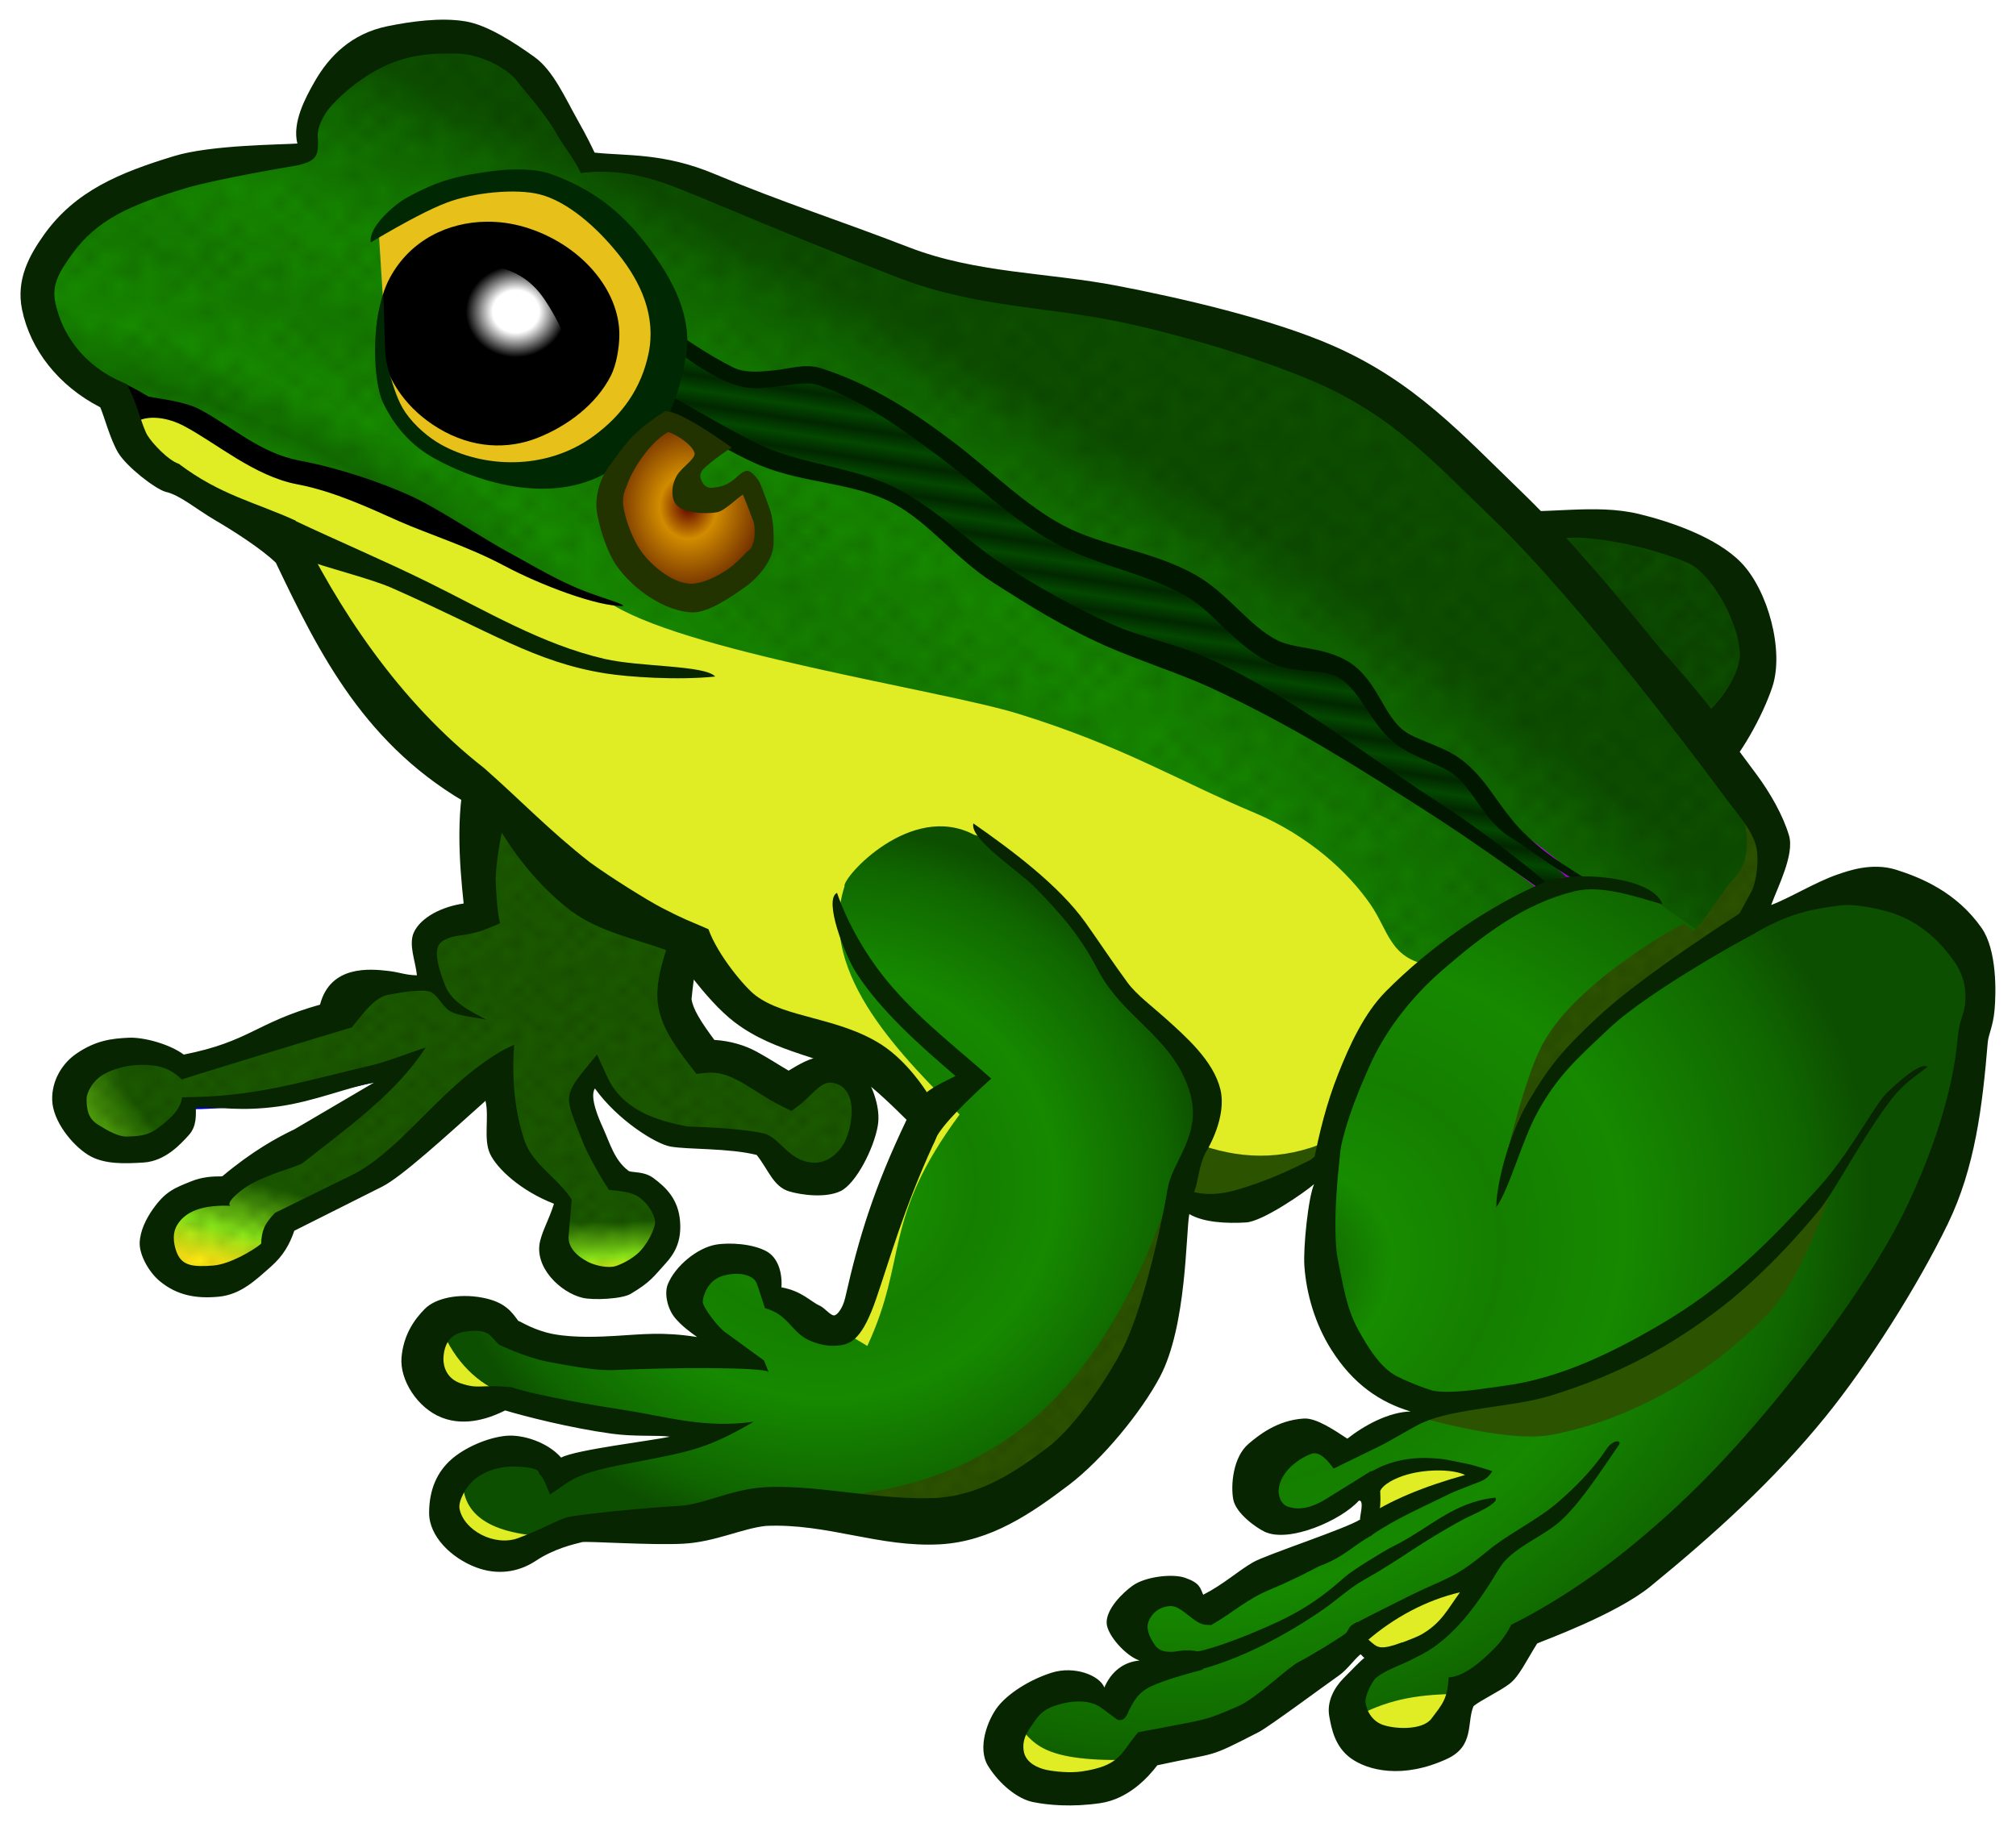 <?xml version="1.0" encoding="UTF-8" standalone="no"?>
<svg
   xmlns:dc="http://purl.org/dc/elements/1.1/"
   xmlns:cc="http://creativecommons.org/ns#"
   xmlns:rdf="http://www.w3.org/1999/02/22-rdf-syntax-ns#"
   xmlns:svg="http://www.w3.org/2000/svg"
   xmlns="http://www.w3.org/2000/svg"
   xmlns:xlink="http://www.w3.org/1999/xlink"
   xmlns:sodipodi="http://sodipodi.sourceforge.net/DTD/sodipodi-0.dtd"
   xmlns:inkscape="http://www.inkscape.org/namespaces/inkscape"
   width="98.314mm"
   height="89.105mm"
   viewBox="0 0 348.357 315.728"
   id="svg2"
   version="1.1"
   inkscape:version="1.0.2-2 (e86c870879, 2021-01-15)"
   sodipodi:docname="frog.svg">
  <title
     id="title4136">frog - coloured</title>
  <defs
     id="defs4">
    <linearGradient
       inkscape:collect="always"
       id="linearGradient9293">
      <stop
         style="stop-color:#ffffff;stop-opacity:1;"
         offset="0"
         id="stop9295" />
      <stop
         id="stop9301"
         offset="0.311"
         style="stop-color:#ffffff;stop-opacity:1" />
      <stop
         style="stop-color:#000000;stop-opacity:1"
         offset="0.674"
         id="stop9303" />
      <stop
         style="stop-color:#000000;stop-opacity:1"
         offset="1"
         id="stop9297" />
    </linearGradient>
    <linearGradient
       inkscape:collect="always"
       id="linearGradient9283">
      <stop
         style="stop-color:#5c0000;stop-opacity:1"
         offset="0"
         id="stop9285" />
      <stop
         id="stop9291"
         offset="0.352"
         style="stop-color:#d18c00;stop-opacity:1" />
      <stop
         style="stop-color:#632100;stop-opacity:1"
         offset="1"
         id="stop9287" />
    </linearGradient>
    <linearGradient
       inkscape:collect="always"
       id="linearGradient8250">
      <stop
         style="stop-color:#1b5a00;stop-opacity:1"
         offset="0"
         id="stop8252" />
      <stop
         id="stop8258"
         offset="0.244"
         style="stop-color:#1b5a00;stop-opacity:1" />
      <stop
         style="stop-color:#1b5a00;stop-opacity:1"
         offset="0.915"
         id="stop8260" />
      <stop
         id="stop8262"
         offset="0.966"
         style="stop-color:#87e618;stop-opacity:1" />
      <stop
         style="stop-color:#fee913;stop-opacity:1"
         offset="1"
         id="stop8254" />
    </linearGradient>
    <linearGradient
       inkscape:collect="always"
       id="linearGradient7943">
      <stop
         style="stop-color:#199800;stop-opacity:1;"
         offset="0"
         id="stop7945" />
      <stop
         id="stop7951"
         offset="0.11"
         style="stop-color:#126f00;stop-opacity:1" />
      <stop
         style="stop-color:#178c00;stop-opacity:1;"
         offset="0.213"
         id="stop7953" />
      <stop
         id="stop7959"
         offset="0.392"
         style="stop-color:#157e00;stop-opacity:1" />
      <stop
         style="stop-color:#168900;stop-opacity:1"
         offset="0.599"
         id="stop7961" />
      <stop
         id="stop7965"
         offset="0.889"
         style="stop-color:#106600;stop-opacity:1;" />
      <stop
         style="stop-color:#0d4f00;stop-opacity:1"
         offset="1"
         id="stop7947" />
    </linearGradient>
    <pattern
       inkscape:collect="always"
       xlink:href="#Strips2_1"
       id="pattern6345"
       patternTransform="matrix(-0.369,2.461,-7.793,-1.169,62.591,898.316)" />
    <pattern
       inkscape:stockid="Stripes 2:1"
       id="Strips2_1"
       patternTransform="translate(0,0) scale(10,10)"
       height="1"
       width="1.5"
       patternUnits="userSpaceOnUse"
       inkscape:collect="always">
      <rect
         id="rect5342"
         height="2"
         width="1"
         y="-0.5"
         x="0"
         style="fill:black;stroke:none" />
    </pattern>
    <pattern
       inkscape:collect="always"
       xlink:href="#Polkadots-large"
       id="pattern6251"
       patternTransform="matrix(0.489,0,0,0.489,-2,938)" />
    <pattern
       inkscape:collect="always"
       xlink:href="#Polkadots-large"
       id="pattern6131"
       patternTransform="matrix(2.53,0,0,2.364,50.457,881.6)" />
    <pattern
       inkscape:collect="always"
       xlink:href="#Polkadots-large"
       id="pattern6039"
       patternTransform="matrix(1.825,0,0,1.618,50.457,921.417)" />
    <pattern
       inkscape:stockid="Polka dots, large"
       id="Polkadots-large"
       patternTransform="translate(0,0) scale(10,10)"
       height="10"
       width="10"
       patternUnits="userSpaceOnUse"
       inkscape:collect="always">
      <circle
         id="circle5729"
         r="0.45"
         cy="0.810"
         cx="2.567"
         style="fill:black;stroke:none" />
      <circle
         id="circle5731"
         r="0.45"
         cy="2.33"
         cx="3.048"
         style="fill:black;stroke:none" />
      <circle
         id="circle5733"
         r="0.45"
         cy="2.415"
         cx="4.418"
         style="fill:black;stroke:none" />
      <circle
         id="circle5735"
         r="0.45"
         cy="3.029"
         cx="1.844"
         style="fill:black;stroke:none" />
      <circle
         id="circle5737"
         r="0.45"
         cy="1.363"
         cx="6.08"
         style="fill:black;stroke:none" />
      <circle
         id="circle5739"
         r="0.45"
         cy="4.413"
         cx="5.819"
         style="fill:black;stroke:none" />
      <circle
         id="circle5741"
         r="0.45"
         cy="4.048"
         cx="4.305"
         style="fill:black;stroke:none" />
      <circle
         id="circle5743"
         r="0.45"
         cy="3.045"
         cx="5.541"
         style="fill:black;stroke:none" />
      <circle
         id="circle5745"
         r="0.45"
         cy="5.527"
         cx="4.785"
         style="fill:black;stroke:none" />
      <circle
         id="circle5747"
         r="0.45"
         cy="5.184"
         cx="2.667"
         style="fill:black;stroke:none" />
      <circle
         id="circle5749"
         r="0.45"
         cy="1.448"
         cx="7.965"
         style="fill:black;stroke:none" />
      <circle
         id="circle5751"
         r="0.45"
         cy="5.049"
         cx="7.047"
         style="fill:black;stroke:none" />
      <circle
         id="circle5753"
         r="0.45"
         cy="0.895"
         cx="4.340"
         style="fill:black;stroke:none" />
      <circle
         id="circle5755"
         r="0.45"
         cy="0.340"
         cx="7.125"
         style="fill:black;stroke:none" />
      <circle
         id="circle5757"
         r="0.45"
         cy="1.049"
         cx="9.553"
         style="fill:black;stroke:none" />
      <circle
         id="circle5759"
         r="0.45"
         cy="2.689"
         cx="7.006"
         style="fill:black;stroke:none" />
      <circle
         id="circle5761"
         r="0.45"
         cy="2.689"
         cx="8.909"
         style="fill:black;stroke:none" />
      <circle
         id="circle5763"
         r="0.45"
         cy="4.407"
         cx="9.315"
         style="fill:black;stroke:none" />
      <circle
         id="circle5765"
         r="0.45"
         cy="3.870"
         cx="7.820"
         style="fill:black;stroke:none" />
      <circle
         id="circle5767"
         r="0.45"
         cy="5.948"
         cx="8.270"
         style="fill:black;stroke:none" />
      <circle
         id="circle5769"
         r="0.45"
         cy="7.428"
         cx="7.973"
         style="fill:black;stroke:none" />
      <circle
         id="circle5771"
         r="0.45"
         cy="8.072"
         cx="9.342"
         style="fill:black;stroke:none" />
      <circle
         id="circle5773"
         r="0.45"
         cy="9.315"
         cx="8.206"
         style="fill:black;stroke:none" />
      <circle
         id="circle5775"
         r="0.45"
         cy="9.475"
         cx="9.682"
         style="fill:black;stroke:none" />
      <circle
         id="circle5777"
         r="0.45"
         cy="6.186"
         cx="9.688"
         style="fill:black;stroke:none" />
      <circle
         id="circle5779"
         r="0.45"
         cy="6.296"
         cx="3.379"
         style="fill:black;stroke:none" />
      <circle
         id="circle5781"
         r="0.45"
         cy="8.204"
         cx="2.871"
         style="fill:black;stroke:none" />
      <circle
         id="circle5783"
         r="0.45"
         cy="8.719"
         cx="4.59"
         style="fill:black;stroke:none" />
      <circle
         id="circle5785"
         r="0.45"
         cy="9.671"
         cx="3.181"
         style="fill:black;stroke:none" />
      <circle
         id="circle5787"
         r="0.45"
         cy="7.315"
         cx="5.734"
         style="fill:black;stroke:none" />
      <circle
         id="circle5789"
         r="0.45"
         cy="6.513"
         cx="6.707"
         style="fill:black;stroke:none" />
      <circle
         id="circle5791"
         r="0.45"
         cy="9.670"
         cx="5.730"
         style="fill:black;stroke:none" />
      <circle
         id="circle5793"
         r="0.45"
         cy="8.373"
         cx="6.535"
         style="fill:black;stroke:none" />
      <circle
         id="circle5795"
         r="0.45"
         cy="7.154"
         cx="4.37"
         style="fill:black;stroke:none" />
      <circle
         id="circle5797"
         r="0.45"
         cy="7.25"
         cx="0.622"
         style="fill:black;stroke:none" />
      <circle
         id="circle5799"
         r="0.45"
         cy="5.679"
         cx="0.831"
         style="fill:black;stroke:none" />
      <circle
         id="circle5801"
         r="0.45"
         cy="8.519"
         cx="1.257"
         style="fill:black;stroke:none" />
      <circle
         id="circle5803"
         r="0.45"
         cy="6.877"
         cx="1.989"
         style="fill:black;stroke:none" />
      <circle
         id="circle5805"
         r="0.45"
         cy="3.181"
         cx="0.374"
         style="fill:black;stroke:none" />
      <circle
         id="circle5807"
         r="0.45"
         cy="1.664"
         cx="1.166"
         style="fill:black;stroke:none" />
      <circle
         id="circle5809"
         r="0.45"
         cy="0.093"
         cx="1.151"
         style="fill:black;stroke:none" />
      <circle
         id="circle5811"
         r="0.45"
         cy="10.093"
         cx="1.151"
         style="fill:black;stroke:none" />
      <circle
         id="circle5813"
         r="0.45"
         cy="4.451"
         cx="1.302"
         style="fill:black;stroke:none" />
      <circle
         id="circle5815"
         r="0.45"
         cy="3.763"
         cx="3.047"
         style="fill:black;stroke:none" />
    </pattern>
    <radialGradient
       inkscape:collect="always"
       xlink:href="#linearGradient7943"
       id="radialGradient7957"
       cx="112.83"
       cy="1035.394"
       fx="112.83"
       fy="1035.394"
       r="45.431"
       gradientTransform="matrix(6.203,2.829,-0.669,1.466,89.228,-803.516)"
       gradientUnits="userSpaceOnUse" />
    <radialGradient
       inkscape:collect="always"
       xlink:href="#linearGradient8250"
       id="radialGradient8256"
       cx="0.246"
       cy="1107.747"
       fx="0.246"
       fy="1107.747"
       r="43.999"
       gradientTransform="matrix(-6.7,2.089,-0.553,-1.775,956.003,3018.301)"
       gradientUnits="userSpaceOnUse" />
    <radialGradient
       inkscape:collect="always"
       xlink:href="#linearGradient7943"
       id="radialGradient8272"
       cx="45.238"
       cy="1016.673"
       fx="45.238"
       fy="1016.673"
       r="20.04"
       gradientTransform="matrix(3.318,0,0,3.088,43.82,-1983.088)"
       gradientUnits="userSpaceOnUse" />
    <radialGradient
       inkscape:collect="always"
       xlink:href="#linearGradient7943"
       id="radialGradient8282"
       cx="69.586"
       cy="1025.699"
       fx="69.586"
       fy="1025.699"
       r="25.301"
       gradientTransform="matrix(1.482,3.125,-3.858,1.83,4123.626,-921.957)"
       gradientUnits="userSpaceOnUse" />
    <pattern
       inkscape:stockid="Polka dots, large"
       id="Polkadots-large-6"
       patternTransform="translate(0,0) scale(10,10)"
       height="10"
       width="10"
       patternUnits="userSpaceOnUse"
       inkscape:collect="always">
      <circle
         id="circle5729-0"
         r="0.45"
         cy="0.810"
         cx="2.567"
         style="fill:black;stroke:none" />
      <circle
         id="circle5731-7"
         r="0.45"
         cy="2.33"
         cx="3.048"
         style="fill:black;stroke:none" />
      <circle
         id="circle5733-0"
         r="0.45"
         cy="2.415"
         cx="4.418"
         style="fill:black;stroke:none" />
      <circle
         id="circle5735-2"
         r="0.45"
         cy="3.029"
         cx="1.844"
         style="fill:black;stroke:none" />
      <circle
         id="circle5737-7"
         r="0.45"
         cy="1.363"
         cx="6.08"
         style="fill:black;stroke:none" />
      <circle
         id="circle5739-6"
         r="0.45"
         cy="4.413"
         cx="5.819"
         style="fill:black;stroke:none" />
      <circle
         id="circle5741-4"
         r="0.45"
         cy="4.048"
         cx="4.305"
         style="fill:black;stroke:none" />
      <circle
         id="circle5743-4"
         r="0.45"
         cy="3.045"
         cx="5.541"
         style="fill:black;stroke:none" />
      <circle
         id="circle5745-7"
         r="0.45"
         cy="5.527"
         cx="4.785"
         style="fill:black;stroke:none" />
      <circle
         id="circle5747-7"
         r="0.45"
         cy="5.184"
         cx="2.667"
         style="fill:black;stroke:none" />
      <circle
         id="circle5749-1"
         r="0.45"
         cy="1.448"
         cx="7.965"
         style="fill:black;stroke:none" />
      <circle
         id="circle5751-8"
         r="0.45"
         cy="5.049"
         cx="7.047"
         style="fill:black;stroke:none" />
      <circle
         id="circle5753-2"
         r="0.45"
         cy="0.895"
         cx="4.340"
         style="fill:black;stroke:none" />
      <circle
         id="circle5755-4"
         r="0.45"
         cy="0.340"
         cx="7.125"
         style="fill:black;stroke:none" />
      <circle
         id="circle5757-6"
         r="0.45"
         cy="1.049"
         cx="9.553"
         style="fill:black;stroke:none" />
      <circle
         id="circle5759-7"
         r="0.45"
         cy="2.689"
         cx="7.006"
         style="fill:black;stroke:none" />
      <circle
         id="circle5761-0"
         r="0.45"
         cy="2.689"
         cx="8.909"
         style="fill:black;stroke:none" />
      <circle
         id="circle5763-2"
         r="0.45"
         cy="4.407"
         cx="9.315"
         style="fill:black;stroke:none" />
      <circle
         id="circle5765-2"
         r="0.45"
         cy="3.870"
         cx="7.820"
         style="fill:black;stroke:none" />
      <circle
         id="circle5767-7"
         r="0.45"
         cy="5.948"
         cx="8.270"
         style="fill:black;stroke:none" />
      <circle
         id="circle5769-0"
         r="0.45"
         cy="7.428"
         cx="7.973"
         style="fill:black;stroke:none" />
      <circle
         id="circle5771-4"
         r="0.45"
         cy="8.072"
         cx="9.342"
         style="fill:black;stroke:none" />
      <circle
         id="circle5773-2"
         r="0.45"
         cy="9.315"
         cx="8.206"
         style="fill:black;stroke:none" />
      <circle
         id="circle5775-4"
         r="0.45"
         cy="9.475"
         cx="9.682"
         style="fill:black;stroke:none" />
      <circle
         id="circle5777-6"
         r="0.45"
         cy="6.186"
         cx="9.688"
         style="fill:black;stroke:none" />
      <circle
         id="circle5779-8"
         r="0.45"
         cy="6.296"
         cx="3.379"
         style="fill:black;stroke:none" />
      <circle
         id="circle5781-3"
         r="0.45"
         cy="8.204"
         cx="2.871"
         style="fill:black;stroke:none" />
      <circle
         id="circle5783-3"
         r="0.45"
         cy="8.719"
         cx="4.59"
         style="fill:black;stroke:none" />
      <circle
         id="circle5785-5"
         r="0.45"
         cy="9.671"
         cx="3.181"
         style="fill:black;stroke:none" />
      <circle
         id="circle5787-7"
         r="0.45"
         cy="7.315"
         cx="5.734"
         style="fill:black;stroke:none" />
      <circle
         id="circle5789-9"
         r="0.45"
         cy="6.513"
         cx="6.707"
         style="fill:black;stroke:none" />
      <circle
         id="circle5791-5"
         r="0.45"
         cy="9.670"
         cx="5.730"
         style="fill:black;stroke:none" />
      <circle
         id="circle5793-6"
         r="0.45"
         cy="8.373"
         cx="6.535"
         style="fill:black;stroke:none" />
      <circle
         id="circle5795-1"
         r="0.45"
         cy="7.154"
         cx="4.37"
         style="fill:black;stroke:none" />
      <circle
         id="circle5797-9"
         r="0.45"
         cy="7.25"
         cx="0.622"
         style="fill:black;stroke:none" />
      <circle
         id="circle5799-4"
         r="0.45"
         cy="5.679"
         cx="0.831"
         style="fill:black;stroke:none" />
      <circle
         id="circle5801-8"
         r="0.45"
         cy="8.519"
         cx="1.257"
         style="fill:black;stroke:none" />
      <circle
         id="circle5803-4"
         r="0.45"
         cy="6.877"
         cx="1.989"
         style="fill:black;stroke:none" />
      <circle
         id="circle5805-0"
         r="0.45"
         cy="3.181"
         cx="0.374"
         style="fill:black;stroke:none" />
      <circle
         id="circle5807-7"
         r="0.45"
         cy="1.664"
         cx="1.166"
         style="fill:black;stroke:none" />
      <circle
         id="circle5809-1"
         r="0.45"
         cy="0.093"
         cx="1.151"
         style="fill:black;stroke:none" />
      <circle
         id="circle5811-1"
         r="0.45"
         cy="10.093"
         cx="1.151"
         style="fill:black;stroke:none" />
      <circle
         id="circle5813-7"
         r="0.45"
         cy="4.451"
         cx="1.302"
         style="fill:black;stroke:none" />
      <circle
         id="circle5815-3"
         r="0.45"
         cy="3.763"
         cx="3.047"
         style="fill:black;stroke:none" />
    </pattern>
    <pattern
       inkscape:collect="always"
       xlink:href="#Polkadots-large-6"
       id="pattern8436"
       patternTransform="matrix(0.489,0,0,0.489,-2,938)" />
    <pattern
       inkscape:collect="always"
       xlink:href="#Polkadots-large-6"
       id="pattern8528"
       patternTransform="matrix(0.489,0,0,0.489,-2,938)" />
    <pattern
       inkscape:collect="always"
       xlink:href="#Polkadots-large-6"
       id="pattern8620"
       patternTransform="matrix(0.489,0,0,0.489,-2,938)" />
    <pattern
       inkscape:collect="always"
       xlink:href="#Polkadots-large-6"
       id="pattern8712"
       patternTransform="matrix(0.489,0,0,0.489,-2,938)" />
    <radialGradient
       inkscape:collect="always"
       xlink:href="#linearGradient9283"
       id="radialGradient9289"
       cx="38.114"
       cy="981.495"
       fx="38.114"
       fy="981.495"
       r="4.215"
       gradientTransform="matrix(3.318,0,0,3.765,43.82,-2656.048)"
       gradientUnits="userSpaceOnUse" />
    <radialGradient
       inkscape:collect="always"
       xlink:href="#linearGradient9293"
       id="radialGradient9299"
       cx="29.146"
       cy="971.281"
       fx="29.146"
       fy="971.281"
       r="4.622"
       gradientTransform="matrix(-2.78,0.047,-0.043,-2.539,263.31,3470.256)"
       gradientUnits="userSpaceOnUse" />
  </defs>
  <sodipodi:namedview
     id="base"
     pagecolor="#ffffff"
     bordercolor="#666666"
     borderopacity="1.0"
     inkscape:pageopacity="0.0"
     inkscape:pageshadow="2"
     inkscape:zoom="1"
     inkscape:cx="-9.1551905"
     inkscape:cy="174.31296"
     inkscape:document-units="mm"
     inkscape:current-layer="layer1"
     showgrid="false"
     inkscape:window-width="1649"
     inkscape:window-height="1041"
     inkscape:window-x="255"
     inkscape:window-y="0"
     inkscape:window-maximized="0"
     inkscape:snap-global="false"
     showguides="false"
     fit-margin-top="1"
     fit-margin-right="1"
     fit-margin-bottom="1"
     fit-margin-left="1"
     inkscape:document-rotation="0" />
  <g
     inkscape:label="Ebene 1"
     inkscape:groupmode="layer"
     id="layer1"
     transform="translate(-51.359,-951.719)">
    <path
       style="fill:#e0ec24;fill-opacity:1;fill-rule:evenodd;stroke:#88aa00;stroke-width:1.176;stroke-linecap:butt;stroke-linejoin:miter;stroke-miterlimit:4;stroke-dasharray:none;stroke-opacity:1"
       d="m 129.208,957.438 c -1.942,0.033 -8.825,0.864 -10.615,1.231 -5.207,1.062 -6.606,3.668 -10.136,7.641 -2.729,3.073 -4.77,11.97 -4.77,11.97 0,0 -15.723,0.984 -22.216,2.962 -9.212,2.805 -16.111,5.632 -21.017,12.553 -2.41,3.399 -4.11,6.474 -3.279,10.557 1.323,6.502 5.827,12.607 13.111,15.794 1.958,4.004 3.932,12.046 11.685,14.601 5.403,5.383 11.327,7.119 17.271,8.71 7.54,15.907 18.493,36.005 36.48,45.754 0.061,0.066 0.164,0.153 0.227,0.222 -2.089,7.054 -3.335,13.758 -2.34,19.792 -9.151,1.941 -10.993,5.431 -7.939,12.359 -13.818,-0.176 -13.09,0.877 -15.165,6.604 -11.936,3.407 -22.963,7.136 -27.822,8.146 0,0 -5.422,-3.437 -10.162,-2.845 -4.74,0.593 -9.146,3.895 -9.034,8.12 0.12,4.546 7.34,9.427 11.879,9.157 4.192,-0.249 8.444,-8.295 8.444,-8.295 11.137,0.033 24.67,-2.831 36.824,-5.807 -6.14,5.288 -11.976,9.361 -17.563,12.437 -3.494,1.705 -6.292,2.368 -11.879,7.213 0,0 -10.268,2.828 -12.689,6.241 -1.486,2.094 -1.974,6.064 0,7.705 4.169,3.468 13.119,3.874 17.258,0.37 1.764,-1.494 3.623,-6.935 3.623,-6.935 l 13.214,-6.105 c 6.974,-4.814 16.033,-13.866 23.7,-21.179 0.666,4.18 0.296,11.678 3.143,15.353 0.687,3.095 6.391,3.413 9.306,7.622 l -1.562,8.036 c 2.697,6.336 10.741,8.604 12.987,5.638 0,0 7.143,-6.217 6.896,-9.326 -0.296,-3.722 -9.339,-8.781 -9.339,-8.781 l -5.262,-8.153 c -0.34,-2.765 -2.398,-5.744 1.523,-8.509 4.701,5.49 9.402,8.92 15.139,10.265 l 12.618,1.128 7.835,6.241 c 3.664,1.104 8.724,-1.784 9.922,-8.963 0.88,-5.273 0.963,-10.34 -3.597,-9.954 -2.798,0.236 -7.24,1.727 -8.969,3.033 -4.811,-2.374 -8.97,-6.702 -14.783,-6.072 -5.825,-7.498 -5.642,-11.579 -3.046,-19.76 0.203,0.295 5.74,8.264 10.123,11.607 6.187,4.719 14.786,5.279 21.335,9.481 3.768,2.419 10.071,8.892 10.071,8.892 -4.621,9.378 -9.271,23.429 -12.022,36.746 -4.188,2.256 -6.636,-2.21 -13.817,-4.926 1.512,-3.751 -5.032,-7.422 -7.401,-6.993 -4.333,0.785 -12.517,7.458 -5.956,11.283 l 6.131,5.988 c 0,0 -11.966,-1.015 -20.855,-0.979 -5.531,0.033 -17.848,-2.787 -17.848,-2.787 -2.523,-4.976 -4.371,-3.462 -6.345,-3.895 -5.082,-1.115 -7.405,3.179 -8.399,6.442 0.037,3.999 0.468,6.732 3.292,8.503 4.56,0.883 8.764,1.4 10.544,0.06 8.998,1.045 14.651,2.35 23.078,4.744 l 12.126,1.38 c -10.78,3.06 -16.246,3.349 -25.968,6.844 -1.151,-2.601 -4.97,-3.552 -8.315,-3.96 -8.508,0.684 -9.993,5.091 -10.609,9.093 0.088,7.509 9.731,11.104 13.039,8.833 3.664,-2.361 6.624,-3.397 8.613,-4.083 0,0 12.48,-0.878 18.127,-1.18 4.733,-0.252 9.084,-1.807 13.798,-2.313 4.622,-0.496 8.361,0.275 13,-0.033 4.551,-0.289 12.857,2.052 17.394,1.601 8.396,-0.834 15.23,-4.49 21.153,-8.982 5.138,-3.897 11.726,-11.834 14.737,-17.537 4.789,-9.069 6.63,-28.354 6.63,-28.354 8.419,1.504 15.054,1.455 25.67,-6.889 0,0 -1.872,10.998 -0.83,16.027 1.884,9.087 3.909,16.022 11.289,22.962 1.981,0.386 5.511,1.592 7.278,2.838 -2.141,1.951 -2.814,2.304 -5.444,3.824 -3.615,1.626 -6.821,3.452 -10.214,4.497 -3.358,-4.705 -8.351,-0.87 -10.92,1.322 -4.067,3.472 -1.441,7.563 -0.24,8.639 2.537,2.275 8.344,1.396 10.149,-0.103 l 5.567,-4.633 c 1.504,2.274 1.628,4.911 0.22,7.913 -5.184,4.203 -10.675,4.509 -16.779,7.79 -3.753,1.188 -5.638,2.966 -9.391,5.185 -2.324,-0.046 -9.432,-2.95 -11.756,-0.979 -2.756,1.668 -4.051,5.164 -2.359,7.388 3.512,3.257 5.143,3.346 8.127,3.96 -6.788,1.855 -9.006,2.054 -11.432,6.636 -2.033,-1.324 -5.531,-3.878 -9.747,-3.02 -6.605,2.816 -10.851,9.017 -9.954,11.341 4.148,4.826 9.332,6.844 13.48,6.844 7.29,-1.386 9.963,-3.649 11.938,-6.098 11.253,-2.183 15.338,-5.334 24.996,-10.706 3.565,-1.019 9.295,-7.111 11.05,-9.727 2.239,2.336 3.36,3.285 7.09,3.467 -2.156,1.221 -4.773,2.246 -6.39,3.467 -3.626,4.22 -2.489,7.71 -1.581,9.916 3.581,3.507 12.063,4.613 15.171,1.419 l 3.733,-7.706 c 3.263,-2.931 7.058,-3.7 11.315,-11.108 0,0 11.642,-4.11 17.122,-8.593 10.829,-8.859 20.9,-18.659 29.727,-29.513 7.303,-8.98 16.109,-21.193 21.16,-31.607 4.641,-9.57 8.255,-20.789 9.131,-31.218 0.356,-4.241 3.824,-10.736 -0.875,-17.446 -8.003,-11.429 -15.211,-10.585 -18.529,-10.214 -6.703,0.751 -13.081,3.106 -18.587,6.338 l 1.717,-6.727 c 2.044,-4.684 3.598,-7.45 -0.596,-13.11 -1.015,-1.37 -4.818,-5.819 -8.049,-10.045 1.164,-1.673 3.06,-6.578 4.232,-8.859 3.388,-6.591 4.929,-16.922 -0.668,-22.099 -5.575,-7.705 -24.903,-10.356 -27.673,-9.06 -1.296,-1.347 -6.967,2.025 -8.205,0.83 -10.604,-10.239 -21.858,-21.861 -35.34,-27.822 -9.992,-4.418 -24.793,-8.714 -35.521,-10.784 -11.988,-2.313 -25.317,-1.734 -37.362,-6.396 -12.07,-4.672 -23.662,-10.078 -35.638,-15.081 -8.752,-3.655 -11.078,-2.151 -17.394,-3.137 0,0 -6.679,-12.347 -11.289,-15.969 -5.241,-3.072 -7.802,-6.241 -12.962,-6.211 z"
       id="path4171-6-0"
       inkscape:connector-curvature="0"
       sodipodi:nodetypes="ccscccsccccccccccsccccccccccccccccccccccccccccscccccccccccccccccccccccscccsccccsccccccccccccccccccccccssssscccccscccscccccc" />
    <path
       style="fill:url(#radialGradient8256);fill-opacity:1;fill-rule:evenodd;stroke:#0000d4;stroke-width:1.176;stroke-linecap:butt;stroke-linejoin:miter;stroke-miterlimit:4;stroke-dasharray:none;stroke-opacity:1"
       d="m 135.972,1089.565 c 0.061,0.066 0.164,0.153 0.227,0.222 -2.089,7.054 -3.335,13.758 -2.34,19.792 -9.151,1.942 -10.993,5.431 -7.939,12.359 -13.818,-0.176 -13.09,0.877 -15.165,6.604 -11.936,3.407 -22.963,7.136 -27.822,8.146 0,0 -5.422,-3.437 -10.162,-2.845 -4.74,0.593 -9.146,3.895 -9.034,8.12 0.12,4.545 7.34,9.427 11.879,9.157 4.192,-0.249 8.444,-8.295 8.444,-8.295 11.137,0.033 24.67,-2.831 36.824,-5.807 -6.14,5.288 -11.976,9.361 -17.563,12.437 -3.494,1.705 -6.292,2.368 -11.879,7.213 0,0 -10.268,2.828 -12.689,6.241 -1.486,2.094 -1.974,6.064 0,7.705 4.169,3.468 13.119,3.874 17.258,0.37 1.764,-1.494 3.623,-6.935 3.623,-6.935 l 13.214,-6.105 c 6.974,-4.814 16.033,-13.866 23.7,-21.179 0.666,4.18 0.296,11.678 3.143,15.353 0.687,3.095 6.391,3.413 9.306,7.622 l -1.562,8.036 c 2.697,6.336 10.741,8.604 12.987,5.638 0,0 7.143,-6.217 6.896,-9.326 -0.296,-3.722 -9.339,-8.781 -9.339,-8.781 l -5.262,-8.153 c -0.34,-2.765 -2.398,-5.744 1.523,-8.509 4.701,5.49 9.402,8.92 15.139,10.265 l 12.618,1.128 7.835,6.241 c 3.664,1.104 8.724,-1.784 9.922,-8.963 0.88,-5.272 0.963,-10.34 -3.597,-9.954 -2.798,0.236 -7.24,1.727 -8.969,3.033 -4.811,-2.374 -8.97,-6.702 -14.783,-6.072 -5.825,-7.498 -5.642,-11.579 -3.046,-19.76 -16.292,-5.58 -25.268,-15.06 -33.389,-24.998 z m 211.305,-7.197 c 1.164,-1.673 3.06,-6.578 4.232,-8.859 3.388,-6.591 4.929,-16.922 -0.668,-22.099 -5.575,-7.705 -24.903,-10.356 -27.673,-9.06 -1.296,-1.347 -6.967,2.025 -8.205,0.83 z"
       id="path4171-6-0-9-2"
       inkscape:connector-curvature="0"
       sodipodi:nodetypes="cccccccscccccccccccccccccccccccccccccscccc" />
    <path
       style="fill:url(#radialGradient7957);fill-opacity:1;fill-rule:evenodd;stroke:none;stroke-width:1.176;stroke-linecap:butt;stroke-linejoin:miter;stroke-miterlimit:4;stroke-dasharray:none;stroke-opacity:1"
       d="m 354.081,1111.801 1.717,-6.727 c 2.044,-4.684 3.598,-7.451 -0.596,-13.11 -1.015,-1.37 -4.818,-5.819 -8.049,-10.045 1.164,-1.673 3.06,-6.578 4.232,-8.859 3.388,-6.591 4.929,-16.922 -0.668,-22.099 -5.575,-7.705 -24.023,-8.889 -27.673,-9.06 -3.349,0.707 -6.967,2.025 -8.205,0.83 -10.604,-10.239 -21.858,-21.861 -35.34,-27.822 -9.992,-4.418 -24.793,-8.714 -35.521,-10.784 -11.988,-2.313 -25.317,-1.734 -37.362,-6.396 -12.07,-4.672 -23.662,-10.078 -35.638,-15.081 -8.752,-3.655 -11.078,-2.151 -17.394,-3.137 0,0 -6.679,-12.347 -11.289,-15.969 -5.241,-3.072 -7.802,-6.24 -12.962,-6.211 v 0 c -1.942,0.033 -8.825,0.864 -10.615,1.231 -5.207,1.062 -6.606,3.668 -10.136,7.641 -2.729,3.073 -4.77,11.97 -4.77,11.97 0,0 -24.87,1.575 -35.064,7.865 -5.912,3.648 -11.927,9.405 -12.368,16.338 -0.352,5.522 3.918,10.1 7.969,13.87 2.753,2.562 6.4,4.101 9.972,5.279 3.099,1.022 6.62,1.158 9.678,2.296 5.847,2.175 9.884,7.277 15.837,9.142 7.14,2.237 17.806,5.009 18.871,5.502 4.491,2.074 15.088,7.639 21.896,10.629 5.136,2.256 15.544,6.452 15.544,6.452 12.411,8.725 57.905,15.41 71.202,19.541 18.387,5.713 27.247,11.425 40.87,17.137 9.391,4.012 16.08,10.214 19.932,15.768 3.156,4.551 3.386,9.425 10.26,10.528 -0.781,0.066 12.951,-13.383 27.907,-13.96 2.721,-0.106 7.534,0.973 9.907,2.311 3.924,2.213 10.68,8.283 10.68,8.283 1.876,-1.723 4.707,-2.323 7.175,-3.366 z"
       id="path4171-6-0-6-0"
       inkscape:connector-curvature="0"
       sodipodi:nodetypes="ccccscccsccccccccscsssssssscscscsscc" />
    <path
       style="opacity:0.263;fill:url(#pattern6039);fill-opacity:1;fill-rule:evenodd;stroke:#0000d4;stroke-width:1.176;stroke-linecap:butt;stroke-linejoin:miter;stroke-miterlimit:4;stroke-dasharray:none;stroke-opacity:1"
       d="m 135.972,1089.565 c 0.061,0.066 0.164,0.153 0.227,0.222 -2.089,7.054 -3.335,13.758 -2.34,19.792 -9.151,1.942 -10.993,5.431 -7.939,12.359 -13.818,-0.176 -13.09,0.877 -15.165,6.604 -11.936,3.407 -22.963,7.136 -27.822,8.146 0,0 -5.422,-3.437 -10.162,-2.845 -4.74,0.593 -9.146,3.895 -9.034,8.12 0.12,4.545 7.34,9.427 11.879,9.157 4.192,-0.249 8.444,-8.295 8.444,-8.295 11.137,0.033 24.67,-2.831 36.824,-5.807 -6.14,5.288 -11.976,9.361 -17.563,12.437 -3.494,1.705 -6.292,2.368 -11.879,7.213 0,0 -10.268,2.828 -12.689,6.241 -1.486,2.094 -1.974,6.064 0,7.705 4.169,3.468 13.119,3.874 17.258,0.37 1.764,-1.494 3.623,-6.935 3.623,-6.935 l 13.214,-6.105 c 6.974,-4.814 16.033,-13.866 23.7,-21.179 0.666,4.18 0.296,11.678 3.143,15.353 0.687,3.095 6.391,3.413 9.306,7.622 l -1.562,8.036 c 2.697,6.336 10.741,8.604 12.987,5.638 0,0 7.143,-6.217 6.896,-9.326 -0.296,-3.722 -9.339,-8.781 -9.339,-8.781 l -5.262,-8.153 c -0.34,-2.765 -2.398,-5.744 1.523,-8.509 4.701,5.49 9.402,8.92 15.139,10.265 l 12.618,1.128 7.835,6.241 c 3.664,1.104 8.724,-1.784 9.922,-8.963 0.88,-5.272 0.963,-10.34 -3.597,-9.954 -2.798,0.236 -7.24,1.727 -8.969,3.033 -4.811,-2.374 -8.97,-6.702 -14.783,-6.072 -5.825,-7.498 -5.642,-11.579 -3.046,-19.76 -16.292,-5.58 -25.268,-15.06 -33.389,-24.998 z m 211.305,-7.197 c 1.164,-1.673 3.06,-6.578 4.232,-8.859 3.388,-6.591 4.929,-16.922 -0.668,-22.099 -5.575,-7.705 -24.903,-10.356 -27.673,-9.06 -1.296,-1.347 -6.967,2.025 -8.205,0.83 z"
       id="path4171-6-0-9"
       inkscape:connector-curvature="0"
       sodipodi:nodetypes="cccccccscccccccccccccccccccccccccccccscccc" />
    <path
       style="opacity:0.229;fill:url(#pattern6131);fill-opacity:1;fill-rule:evenodd;stroke:none;stroke-width:1.176;stroke-linecap:butt;stroke-linejoin:miter;stroke-miterlimit:4;stroke-dasharray:none;stroke-opacity:1"
       d="m 354.081,1111.794 1.717,-6.727 c 2.044,-4.684 3.598,-7.45 -0.596,-13.11 -1.015,-1.37 -4.818,-5.819 -8.049,-10.045 1.164,-1.673 3.06,-6.578 4.232,-8.859 3.388,-6.591 4.929,-16.922 -0.668,-22.099 -5.575,-7.705 -24.023,-8.889 -27.673,-9.06 -3.349,0.707 -6.967,2.025 -8.205,0.83 -10.604,-10.239 -21.858,-21.861 -35.34,-27.822 -9.992,-4.418 -24.793,-8.714 -35.521,-10.784 -11.988,-2.313 -25.317,-1.734 -37.362,-6.396 -12.07,-4.672 -23.662,-10.078 -35.638,-15.081 -8.752,-3.655 -11.078,-2.151 -17.394,-3.137 0,0 -6.679,-12.347 -11.289,-15.969 -5.241,-3.072 -7.802,-6.241 -12.962,-6.211 v 0.013 c -1.942,0.033 -8.825,0.864 -10.615,1.231 -5.207,1.062 -6.606,3.668 -10.136,7.641 -2.729,3.073 -4.77,11.97 -4.77,11.97 0,0 -24.87,1.575 -35.064,7.865 -5.912,3.648 -11.927,9.405 -12.368,16.338 -0.352,5.522 3.918,10.1 7.969,13.87 2.753,2.562 6.4,4.101 9.972,5.279 3.099,1.022 6.62,1.158 9.678,2.296 5.847,2.175 9.884,7.277 15.837,9.142 7.14,2.237 17.806,5.01 18.871,5.501 4.491,2.074 15.088,7.639 21.896,10.629 5.136,2.256 15.544,6.452 15.544,6.452 12.411,8.725 57.905,15.41 71.202,19.541 18.387,5.712 27.247,11.425 40.87,17.137 9.391,4.011 16.08,10.214 19.932,15.768 3.156,4.551 3.386,9.425 10.26,10.528 -0.781,0.066 12.951,-13.383 27.907,-13.96 2.721,-0.106 7.534,0.973 9.907,2.311 3.924,2.213 10.68,8.283 10.68,8.283 1.876,-1.724 4.707,-2.323 7.175,-3.366 z"
       id="path4171-6-0-6"
       inkscape:connector-curvature="0"
       sodipodi:nodetypes="ccccscccsccccccccscsssssssscscscsscc" />
    <path
       style="color:#000000;font-style:normal;font-variant:normal;font-weight:normal;font-stretch:normal;font-size:medium;line-height:normal;font-family:sans-serif;text-indent:0;text-align:start;text-decoration:none;text-decoration-line:none;text-decoration-style:solid;text-decoration-color:#000000;letter-spacing:normal;word-spacing:normal;text-transform:none;writing-mode:lr-tb;direction:ltr;baseline-shift:baseline;text-anchor:start;white-space:normal;clip-rule:nonzero;display:inline;overflow:visible;visibility:visible;opacity:1;isolation:auto;mix-blend-mode:normal;color-interpolation:sRGB;color-interpolation-filters:linearRGB;solid-color:#000000;solid-opacity:1;fill:#000000;fill-opacity:1;fill-rule:evenodd;stroke:none;stroke-width:3.318px;stroke-linecap:butt;stroke-linejoin:miter;stroke-miterlimit:4;stroke-dasharray:none;stroke-dashoffset:0;stroke-opacity:1;color-rendering:auto;image-rendering:auto;shape-rendering:auto;text-rendering:auto;enable-background:accumulate"
       d="m 72.569,1017.948 -1.037,3.156 c 0.397,0.131 2.23,2.069 4.141,3.163 1.807,-0.669 4.65,-0.407 7.44,1.056 5.58,2.926 12.186,8.692 19.578,10.091 6.511,1.231 12.745,4.229 17.589,6.371 5.032,2.225 12.063,4.421 18.217,7.712 6.154,3.291 16.12,7.089 20.57,6.96 -0.274,-0.595 -4.07,-1.419 -8.229,-3.205 -4.265,-1.832 -8.917,-4.636 -10.987,-5.745 -6.057,-3.244 -12.67,-7.944 -18.023,-10.311 -4.793,-2.119 -11.639,-4.537 -18.729,-5.878 -6.866,-1.298 -11.765,-5.976 -17.2,-8.827 -2.717,-1.425 -6.554,-1.764 -8.892,-2.242 -1.922,-1.1 -3.252,-1.909 -4.439,-2.301 z"
       id="path4177"
       inkscape:connector-curvature="0"
       sodipodi:nodetypes="cccsssscssssscc" />
    <path
       style="fill:url(#radialGradient8282);fill-opacity:1;fill-rule:evenodd;stroke:none;stroke-width:0.964;stroke-linecap:butt;stroke-linejoin:miter;stroke-miterlimit:4;stroke-dasharray:none;stroke-opacity:1"
       d="m 336.025,1106.569 c -5.66,-2.662 -8.668,-1.787 -12.858,-2.489 -10.588,4.497 -21.072,9.168 -28.412,19.079 -9.939,9.527 -15.117,24.647 -15.346,40.647 l 4.148,20.738 12.65,10.369 c 2.354,0.033 -0.55,2.438 -5.392,4.562 l -7.673,4.77 c -3.84,-7.123 -8.277,-3.505 -12.65,-1.037 -3.692,3.432 -4.73,6.66 -1.244,9.54 l 4.562,3.111 c 5.523,-0.668 8.504,-3.727 13.48,-7.673 3.024,-1.355 3.982,-3.006 14.31,-3.318 l 6.014,1.452 -20.946,9.747 -27.375,13.895 -5.392,-2.903 c -3.39,0.289 -6.197,1.042 -6.844,3.526 3.122,2.806 -1.391,9.006 10.577,7.881 l -12.443,4.355 -0.415,3.733 c -12.512,-6.831 -13.529,0 -17.835,2.903 2.947,3.373 4.084,6.665 19.079,6.429 l 2.696,-1.659 c 15.776,-0.75 26.976,-8.572 36.707,-18.665 l 6.222,-5.599 c 6.876,-2.748 14.384,-5.884 14.31,-4.355 l -3.318,6.222 c -4.009,4.701 -8.019,5.249 -12.028,6.844 -8.15,4.679 -4.109,6.747 -5.392,9.954 5.657,-3.042 10.345,-4.009 17.42,-4.148 4.191,-2.574 8.744,-0.083 12.443,-9.54 19.129,-9.43 37.554,-26.261 55.579,-47.284 12.575,-16.285 17.555,-36.114 21.983,-56.201 1.378,-7.703 2.893,-15.4 -7.051,-23.642 l -10.369,-2.074 c -8.601,-1.651 -19.786,6.014 -27.375,8.918 z"
       id="path8274"
       inkscape:connector-curvature="0"
       sodipodi:nodetypes="cccccccccccccccccccccccccccccccccccccc" />
    <path
       style="fill:url(#radialGradient8272);fill-opacity:1;fill-rule:evenodd;stroke:none;stroke-width:0.964;stroke-linecap:butt;stroke-linejoin:miter;stroke-miterlimit:4;stroke-dasharray:none;stroke-opacity:1"
       d="m 128.018,1182.264 c 2.629,5.801 6.911,9.2 11.199,10.577 10.62,2.831 20.013,5.53 33.389,7.258 -9.534,2.723 -23.502,3.668 -25.093,7.881 -1.212,-2.219 -1.39,-4.644 -7.881,-5.807 -5.423,1.133 -7.253,3.164 -8.295,5.392 -0.05,5.866 4.55,9.408 15.554,9.747 l 8.503,-2.281 13.273,0.415 14.517,-3.733 32.352,3.733 c 9.006,-3.978 18.073,-7.401 26.545,-16.176 3.91,-8.614 8.777,-13.719 11.199,-27.79 l 2.489,-13.687 4.148,-14.932 -3.733,-9.125 -11.406,-10.369 -9.747,-14.932 c -5.188,-4.658 -10.659,-11.292 -15.346,-12.443 -10.97,-5.824 -22.884,7.507 -22.398,8.918 -4.953,15.286 10.761,30.023 19.886,39.426 -13.474,18.258 -8.845,24.686 -15.945,40.002 l -13.065,-7.881 -3.318,0.415 -1.659,-6.221 h -7.466 l -6.636,5.807 9.54,9.54 h -24.057 l -15.346,-2.903 -7.466,-4.148 z"
       id="path8264"
       inkscape:connector-curvature="0"
       sodipodi:nodetypes="cccccccccccccccccccccccccccccccc" />
    <g
       id="g6151-7"
       style="opacity:1;fill:#2c5300;fill-opacity:1;stroke:none"
       transform="matrix(3.318,0,0,3.318,43.82,-2217.551)">
      <path
         sodipodi:nodetypes="cscsccscc"
         inkscape:connector-curvature="0"
         id="path4531-3"
         d="m 89.891,1003.307 c 0,0 -5.429,2.89 -7.248,6.187 -1.185,2.149 -2.386,7.955 -2.386,7.955 0,0 1.738,-4.699 3.27,-6.629 2.109,-2.656 9.679,-7.609 9.679,-7.609 0.856,-0.9 2.722,-5.154 -1.024,-7.656 1.364,2.539 1.329,4.421 0.423,5.355 -0.72,0.743 -1.574,2.345 -2.152,2.756 -0.251,-0.223 -0.463,-0.401 -0.562,-0.36 z"
         style="fill:#2c5300;fill-opacity:1;fill-rule:evenodd;stroke:none;stroke-width:0.354;stroke-linecap:butt;stroke-linejoin:miter;stroke-miterlimit:4;stroke-dasharray:none;stroke-opacity:1" />
      <path
         sodipodi:nodetypes="csscscc"
         inkscape:connector-curvature="0"
         id="path4533-2"
         d="m 76.014,1028.939 c 0,0 4.734,1.42 7.071,0.972 4.289,-0.821 8.418,-3.264 11.402,-6.452 1.81,-1.934 3.447,-7.159 3.447,-7.159 0,0.738 -5.731,6.564 -8.043,7.867 -6.344,3.574 -12.198,3.977 -12.198,3.977 z"
         style="fill:#2c5300;fill-opacity:1;fill-rule:evenodd;stroke:none;stroke-width:0.354;stroke-linecap:butt;stroke-linejoin:miter;stroke-miterlimit:4;stroke-dasharray:none;stroke-opacity:1" />
      <path
         sodipodi:nodetypes="ccccc"
         inkscape:connector-curvature="0"
         id="path4535-7"
         d="m 63.109,1017.626 c -4.682,13.785 -12.755,15.027 -17.766,15.556 2.828,0.657 5.657,1.463 8.485,0.707 4.592,-2.329 6.678,-5.493 8.485,-8.75 0.649,-2.504 1.504,-5.009 0.795,-7.513 z"
         style="fill:#2c5300;fill-opacity:1;fill-rule:evenodd;stroke:none;stroke-width:0.354;stroke-linecap:butt;stroke-linejoin:miter;stroke-miterlimit:4;stroke-dasharray:none;stroke-opacity:1" />
      <path
         sodipodi:nodetypes="ccccc"
         inkscape:connector-curvature="0"
         id="path4537-7"
         d="m 64.523,1014.709 c 2.191,0.83 4.468,0.965 6.894,-0.088 v 1.061 c -3.626,2.023 -5.872,2.605 -7.867,2.298 z"
         style="fill:#2c5300;fill-opacity:1;fill-rule:evenodd;stroke:none;stroke-width:0.354;stroke-linecap:butt;stroke-linejoin:miter;stroke-miterlimit:4;stroke-dasharray:none;stroke-opacity:1" />
    </g>
    <g
       id="g6151"
       style="opacity:0.226;fill:url(#pattern6251);fill-opacity:1;stroke:none"
       transform="matrix(3.318,0,0,3.318,43.82,-2217.551)">
      <path
         sodipodi:nodetypes="cscsccscc"
         inkscape:connector-curvature="0"
         id="path4531"
         d="m 89.891,1003.307 c 0,0 -5.429,2.89 -7.248,6.187 -1.185,2.149 -2.386,7.955 -2.386,7.955 0,0 1.738,-4.699 3.27,-6.629 2.109,-2.656 9.679,-7.609 9.679,-7.609 0.856,-0.9 2.722,-5.154 -1.024,-7.656 1.364,2.539 1.329,4.421 0.423,5.355 -0.72,0.743 -1.574,2.345 -2.152,2.756 -0.251,-0.223 -0.463,-0.401 -0.562,-0.36 z"
         style="fill:url(#pattern6251);fill-opacity:1;fill-rule:evenodd;stroke:none;stroke-width:0.354;stroke-linecap:butt;stroke-linejoin:miter;stroke-miterlimit:4;stroke-dasharray:none;stroke-opacity:1" />
      <path
         sodipodi:nodetypes="csscscc"
         inkscape:connector-curvature="0"
         id="path4533"
         d="m 76.014,1028.939 c 0,0 4.734,1.42 7.071,0.972 4.289,-0.821 8.418,-3.264 11.402,-6.452 1.81,-1.934 3.447,-7.159 3.447,-7.159 0,0.738 -5.731,6.564 -8.043,7.867 -6.344,3.574 -12.198,3.977 -12.198,3.977 z"
         style="fill:url(#pattern6251);fill-opacity:1;fill-rule:evenodd;stroke:none;stroke-width:0.354;stroke-linecap:butt;stroke-linejoin:miter;stroke-miterlimit:4;stroke-dasharray:none;stroke-opacity:1" />
      <path
         sodipodi:nodetypes="ccccc"
         inkscape:connector-curvature="0"
         id="path4535"
         d="m 63.109,1017.626 c -4.682,13.785 -12.755,15.027 -17.766,15.556 2.828,0.657 5.657,1.463 8.485,0.707 4.592,-2.329 6.678,-5.493 8.485,-8.75 0.649,-2.504 1.504,-5.009 0.795,-7.513 z"
         style="fill:url(#pattern6251);fill-opacity:1;fill-rule:evenodd;stroke:none;stroke-width:0.354;stroke-linecap:butt;stroke-linejoin:miter;stroke-miterlimit:4;stroke-dasharray:none;stroke-opacity:1" />
      <path
         sodipodi:nodetypes="ccccc"
         inkscape:connector-curvature="0"
         id="path4537"
         d="m 64.523,1014.709 c 2.191,0.83 4.468,0.965 6.894,-0.088 v 1.061 c -3.626,2.023 -5.872,2.605 -7.867,2.298 z"
         style="fill:url(#pattern6251);fill-opacity:1;fill-rule:evenodd;stroke:none;stroke-width:0.354;stroke-linecap:butt;stroke-linejoin:miter;stroke-miterlimit:4;stroke-dasharray:none;stroke-opacity:1" />
    </g>
    <g
       id="g6356"
       style="fill:#ffffff;fill-opacity:1"
       transform="matrix(3.318,0,0,3.318,43.82,-2217.551)">
      <path
         sodipodi:nodetypes="csssc"
         inkscape:connector-curvature="0"
         id="path4191-7-6"
         d="m 21.995,967.241 c 0.59,-0.967 6.28,-3.482 9.087,-2.261 2.895,1.26 6.233,4.574 5.59,8.817 -0.231,1.526 -1.838,3.837 -3.083,4.648 -5.552,3.619 -12.46,-0.817 -11.204,-5.058"
         style="fill:#e8c01a;fill-opacity:1;fill-rule:evenodd;stroke:#aa4400;stroke-width:0.354;stroke-linecap:butt;stroke-linejoin:miter;stroke-miterlimit:4;stroke-dasharray:none;stroke-opacity:1" />
      <path
         sodipodi:nodetypes="sssss"
         inkscape:connector-curvature="0"
         id="path4193-7-0"
         d="m 29.226,967.419 c -2.373,-0.703 -5.134,10e-4 -6.429,2.404 -1.047,1.944 -0.705,5.325 2.343,7.165 3.301,1.992 6.628,0.135 8.057,-2.657 1.201,-2.346 -0.521,-5.89 -3.972,-6.912 z"
         style="fill:#000000;fill-opacity:1;fill-rule:evenodd;stroke:#aa4400;stroke-width:0.354;stroke-linecap:butt;stroke-linejoin:miter;stroke-miterlimit:4;stroke-dasharray:none;stroke-opacity:1" />
    </g>
    <path
       style="color:#000000;font-style:normal;font-variant:normal;font-weight:normal;font-stretch:normal;font-size:medium;line-height:normal;font-family:sans-serif;text-indent:0;text-align:start;text-decoration:none;text-decoration-line:none;text-decoration-style:solid;text-decoration-color:#000000;letter-spacing:normal;word-spacing:normal;text-transform:none;writing-mode:lr-tb;direction:ltr;baseline-shift:baseline;text-anchor:start;white-space:normal;clip-rule:nonzero;display:inline;overflow:visible;visibility:visible;opacity:1;isolation:auto;mix-blend-mode:normal;color-interpolation:sRGB;color-interpolation-filters:linearRGB;solid-color:#000000;solid-opacity:1;fill:#000000;fill-opacity:1;fill-rule:evenodd;stroke:none;stroke-width:3.318px;stroke-linecap:butt;stroke-linejoin:miter;stroke-miterlimit:4;stroke-dasharray:none;stroke-dashoffset:0;stroke-opacity:1;color-rendering:auto;image-rendering:auto;shape-rendering:auto;text-rendering:auto;enable-background:accumulate"
       d="m 135.426,990.036 c -6.637,0.072 -13.178,3.159 -16.701,9.702 -3.926,7.29 -2.459,19.441 8.38,25.981 5.883,3.55 12.008,3.709 17.161,1.665 5.153,-2.043 10.097,-5.742 12.638,-10.707 0.983,-1.92 1.458,-4.89 1.477,-7.026 0.07,-7.832 -6.726,-15.832 -16.397,-18.696 -2.125,-0.629 -4.346,-0.944 -6.559,-0.92 z m 0.078,3.299 c 1.854,-0.007 3.729,0.267 5.541,0.804 7.782,2.305 11.203,8.914 11.832,14.802 0.114,1.064 0.129,2.292 0.005,3.474 -0.031,0.295 -0.071,0.588 -0.121,0.874 -0.062,0.875 -0.485,1.567 -0.718,2.319 -2.201,4.3 -4.704,6.991 -8.995,8.692 -4.291,1.701 -9.161,1.634 -14.232,-1.426 -6.253,-3.773 -10.052,-12.577 -9.9,-17.757 0.041,-1.417 0.532,-1.909 1.559,-3.951 2.766,-5.499 9.466,-7.809 15.029,-7.831 z"
       id="path4193"
       inkscape:connector-curvature="0"
       sodipodi:nodetypes="csssssscccssccsssscc" />
    <path
       style="fill:url(#radialGradient9299);fill-opacity:1;fill-rule:evenodd;stroke:#66ff00;stroke-width:1.176;stroke-linecap:butt;stroke-linejoin:miter;stroke-miterlimit:4;stroke-dasharray:none;stroke-opacity:1"
       d="m 121.486,1004.225 c 0,0 5.356,-6.084 9.021,-7.362 2.48,-0.865 7.074,-0.388 9.54,0.518 3.917,1.44 5.585,4.155 7.984,7.57 1.584,2.255 2.8,7.984 2.8,7.984 -1.859,2 -7.171,4.915 -13.169,5.185 -3.889,0.175 -6.686,-0.552 -9.436,-3.007 -3.184,-2.843 -6.74,-10.887 -6.74,-10.887 z"
       id="path6360"
       inkscape:connector-curvature="0"
       sodipodi:nodetypes="cssscssc" />
    <path
       style="fill:url(#radialGradient9289);fill-opacity:1;fill-rule:evenodd;stroke:#ffcc00;stroke-width:1.176;stroke-linecap:butt;stroke-linejoin:miter;stroke-miterlimit:4;stroke-dasharray:none;stroke-opacity:1"
       d="m 166.823,1024.463 c -6.184,3.968 -6.305,5.453 -8.652,8.505 -2.467,3.209 -1.037,11.212 1.613,15.104 2.301,3.379 7.664,7.298 11.731,6.892 4.3,-0.429 12.139,-6.402 12.171,-9.825 0.045,-4.729 -1.67,-6.086 -3.373,-10.118 -3.344,2.846 -7.841,5.161 -9.532,2.2 -1.574,-2.757 0.782,-5.021 3.226,-7.479 -2.023,-2.132 -3.68,-4.63 -7.186,-5.279 z"
       id="path4315-5-7"
       inkscape:connector-curvature="0"
       sodipodi:nodetypes="csssscscc" />
    <path
       style="fill:none;fill-rule:evenodd;stroke:#2a7fff;stroke-width:1.176;stroke-linecap:butt;stroke-linejoin:miter;stroke-miterlimit:4;stroke-dasharray:none;stroke-opacity:1"
       d="m 129.208,957.438 c -1.942,0.033 -8.825,0.864 -10.615,1.231 -5.207,1.062 -6.606,3.668 -10.136,7.641 -2.729,3.073 -4.77,11.97 -4.77,11.97 0,0 -15.723,0.984 -22.216,2.962 -9.212,2.805 -16.111,5.632 -21.017,12.553 -2.41,3.399 -4.11,6.474 -3.279,10.557 1.323,6.502 5.827,12.607 13.111,15.794 1.958,4.004 3.932,12.046 11.685,14.601 5.403,5.383 11.327,7.119 17.271,8.71 7.54,15.907 18.493,36.005 36.48,45.754 0.061,0.066 0.164,0.153 0.227,0.222 11.133,14.146 14.288,16.798 33.162,24.776 0.203,0.295 5.74,8.264 10.123,11.607 6.187,4.719 14.786,5.279 21.335,9.481 3.768,2.419 10.071,8.892 10.071,8.892 -4.621,9.378 -9.271,23.429 -12.022,36.746 -4.188,2.256 -6.636,-2.21 -13.817,-4.926 1.512,-3.751 -5.032,-7.422 -7.401,-6.993 -4.333,0.785 -12.517,7.458 -5.956,11.283 l 6.131,5.988 c 0,0 -11.966,-1.015 -20.855,-0.979 -5.531,0.033 -17.848,-2.787 -17.848,-2.787 -2.523,-4.976 -4.371,-3.462 -6.345,-3.895 -5.082,-1.115 -7.405,3.179 -8.399,6.442 0.037,3.999 0.468,6.732 3.292,8.503 4.56,0.883 8.764,1.4 10.544,0.06 8.998,1.045 14.651,2.35 23.078,4.744 l 12.126,1.38 c -10.78,3.06 -16.246,3.349 -25.968,6.844 -1.151,-2.601 -4.97,-3.552 -8.315,-3.96 -8.508,0.684 -9.993,5.091 -10.609,9.093 0.088,7.509 9.731,11.104 13.039,8.833 3.664,-2.361 6.624,-3.397 8.613,-4.083 0,0 12.48,-0.878 18.127,-1.18 4.733,-0.252 9.084,-1.807 13.798,-2.313 4.622,-0.496 8.361,0.275 13,-0.033 4.551,-0.289 12.857,2.052 17.394,1.601 8.396,-0.834 15.23,-4.49 21.153,-8.982 5.138,-3.897 11.726,-11.834 14.737,-17.537 4.789,-9.069 6.63,-28.354 6.63,-28.354 8.419,1.504 15.054,1.455 25.67,-6.889 0,0 -1.872,10.998 -0.83,16.027 1.884,9.087 3.909,16.022 11.289,22.962 1.981,0.386 5.511,1.592 7.278,2.838 -2.141,1.951 -2.814,2.304 -5.444,3.824 -3.615,1.626 -6.821,3.452 -10.214,4.497 -3.358,-4.705 -8.351,-0.87 -10.92,1.322 -4.067,3.472 -1.441,7.563 -0.24,8.639 2.537,2.275 8.344,1.396 10.149,-0.103 l 5.567,-4.633 c 1.504,2.274 1.628,4.911 0.22,7.913 -5.184,4.203 -10.675,4.509 -16.779,7.79 -3.753,1.188 -5.638,2.966 -9.391,5.185 -2.324,-0.046 -9.432,-2.95 -11.756,-0.979 -2.756,1.668 -4.051,5.164 -2.359,7.388 3.512,3.257 5.143,3.346 8.127,3.96 -6.788,1.855 -9.006,2.054 -11.432,6.636 -2.034,-1.324 -5.531,-3.878 -9.747,-3.02 -6.605,2.816 -10.851,9.017 -9.954,11.341 4.148,4.826 9.332,6.844 13.48,6.844 7.29,-1.386 9.963,-3.649 11.938,-6.098 11.253,-2.183 15.338,-5.334 24.996,-10.706 3.565,-1.019 9.295,-7.111 11.05,-9.727 2.239,2.336 3.36,3.285 7.09,3.467 -2.156,1.221 -4.773,2.246 -6.39,3.467 -3.626,4.22 -2.489,7.71 -1.581,9.916 3.581,3.507 12.063,4.613 15.171,1.419 l 3.733,-7.706 c 3.263,-2.931 7.058,-3.7 11.315,-11.108 0,0 11.642,-4.11 17.122,-8.593 10.829,-8.859 20.9,-18.659 29.727,-29.513 7.303,-8.98 16.109,-21.193 21.16,-31.607 4.641,-9.57 8.255,-20.789 9.131,-31.218 0.356,-4.241 3.824,-10.736 -0.875,-17.446 -8.004,-11.429 -15.211,-10.585 -18.529,-10.214 -6.703,0.751 -13.081,3.106 -18.587,6.338 l 1.717,-6.727 c 2.044,-4.684 3.598,-7.45 -0.596,-13.11 -1.015,-1.37 -4.818,-5.819 -8.049,-10.045 -12.067,-15.758 -22.909,-29.466 -32.313,-39.189 -10.604,-10.239 -21.858,-21.861 -35.34,-27.822 -9.992,-4.418 -24.793,-8.714 -35.521,-10.784 -11.988,-2.313 -25.317,-1.734 -37.362,-6.396 -12.07,-4.672 -23.662,-10.078 -35.638,-15.081 -8.752,-3.655 -11.078,-2.151 -17.394,-3.137 0,0 -6.679,-12.347 -11.289,-15.969 -5.241,-3.072 -7.802,-6.241 -12.962,-6.211 z"
       id="path4171-6-0-2"
       inkscape:connector-curvature="0"
       sodipodi:nodetypes="ccscccscccccccscccccccccccccccccccccccscccsccccsccccccccccccccccccccccsssssccccccsccccccc" />
    <path
       style="fill:#034800;fill-opacity:1;fill-rule:evenodd;stroke:#ca00ff;stroke-width:1.176;stroke-linecap:butt;stroke-linejoin:miter;stroke-miterlimit:4;stroke-dasharray:none;stroke-opacity:1"
       d="m 167.434,1010.286 c 0,0 8.778,5.987 11.689,6.894 4.556,1.42 9.91,-1.474 14.456,-0.027 15.674,4.994 26.24,19.513 40.769,27.228 7.256,3.853 15.51,3.536 22.666,7.572 5.25,2.962 7.801,8.83 13.197,11.517 3.74,1.863 10.331,2.877 13.935,4.992 4.595,2.697 4.852,8.129 9.232,11.163 2.695,1.867 6.693,2.825 9.332,4.77 3.979,2.933 5.71,8.458 9.954,10.991 3.973,2.372 10.891,8.164 10.735,8.527 -2.835,-0.456 -5.232,1.504 -5.232,1.504 0,0 -12.216,-9.535 -18.154,-13.348 -13.407,-8.61 -26.576,-17.835 -41.062,-24.471 -5.366,-2.458 -11.404,-3.203 -16.798,-5.599 -6.676,-2.966 -12.934,-6.834 -19.079,-10.784 -6.037,-3.88 -10.404,-9.916 -16.687,-13.384 -7.17,-3.958 -16.263,-4.106 -23.839,-7.219 -5.76,-2.366 -18.225,-10.606 -18.225,-10.606 1.328,-1.931 2.335,-5.028 3.111,-9.722 z"
       id="path4317-3-53"
       inkscape:connector-curvature="0"
       sodipodi:nodetypes="csssssssssccssssssccc" />
    <path
       style="opacity:0.461;fill:url(#pattern6345);fill-opacity:1;fill-rule:evenodd;stroke:none;stroke-width:1.176;stroke-linecap:butt;stroke-linejoin:miter;stroke-miterlimit:4;stroke-dasharray:none;stroke-opacity:1"
       d="m 167.287,1010.726 c 0,0 8.192,5.254 11.102,6.161 4.556,1.421 9.763,-1.474 14.31,-0.027 15.674,4.995 31.079,21.273 40.622,26.935 7.066,4.192 16.536,5.442 23.692,9.479 5.25,2.962 8.534,7.95 13.93,10.637 3.74,1.862 9.598,2.437 13.201,4.552 4.595,2.697 5.731,8.862 10.112,11.896 2.695,1.867 6.693,2.092 9.332,4.037 3.979,2.933 5.676,8.61 9.515,11.725 3.827,3.105 10.34,7.613 10.34,7.613 -2.835,-0.456 -5.277,1.538 -5.277,1.538 0,0 -12.069,-9.389 -18.007,-13.202 -13.407,-8.61 -25.843,-17.248 -40.329,-23.885 -5.366,-2.458 -11.404,-3.79 -16.798,-6.186 -6.676,-2.966 -12.934,-6.834 -19.079,-10.784 -6.037,-3.88 -10.844,-9.916 -17.127,-13.384 -7.17,-3.957 -16.703,-3.813 -24.279,-6.925 -5.76,-2.366 -17.491,-10.899 -17.491,-10.899 1.328,-1.931 1.455,-4.588 2.231,-9.282 z"
       id="path4317-3-5"
       inkscape:connector-curvature="0"
       sodipodi:nodetypes="csssssssssccsssssscc" />
    <g
       id="g6412"
       style="fill:#000000;fill-opacity:1"
       transform="matrix(3.318,0,0,3.318,43.82,-2217.551)">
      <path
         sodipodi:nodetypes="cscsccsssssscscccsssssscscscsssssscscscssssscccccccccscccccccccsssssscssscsssssscscsscssssscccsscsssssscccssscssscccc"
         inkscape:connector-curvature="0"
         id="path4173"
         d="m 26.424,1002.236 c -1.112,0.155 -2.227,0.708 -2.596,1.498 -0.298,0.639 0.091,1.528 0.156,2.242 -0.623,-0.012 -0.875,-0.158 -1.5,-0.229 -0.917,-0.104 -3.004,-0.323 -3.545,1.756 -3.39,0.958 -3.639,1.915 -7.096,2.602 -0.766,-0.564 -2.116,-0.914 -2.868,-0.878 -0.854,0.041 -1.699,0.127 -2.72,0.826 -0.733,0.502 -1.292,1.392 -1.265,2.414 0.029,1.107 1.044,2.347 1.869,2.862 0.826,0.515 1.945,0.455 2.876,0.4 1.173,-0.07 1.978,-1.005 2.361,-1.419 0.448,-0.484 0.368,-1.098 0.377,-1.449 1.267,-0.04 2.293,0.222 4.308,-0.055 1.856,-0.255 3.731,-1.042 4.956,-1.236 l -4.135,2.43 c -0.893,0.422 -2.185,1.131 -3.748,2.441 -0.131,0.037 -0.785,-0.065 -1.616,0.263 -0.916,0.362 -1.364,0.55 -2.004,1.452 -0.35,0.493 -0.662,1.125 -0.687,1.739 -0.026,0.613 0.451,1.517 1.046,2.012 0.908,0.755 1.931,0.92 3.073,0.809 1.142,-0.111 1.898,-0.845 2.708,-1.559 0.661,-0.582 0.982,-1.171 1.226,-1.876 l 4.572,-2.295 c 1.015,-0.51 3.277,-2.585 5.385,-4.472 0.201,0.861 -0.121,1.991 0.237,2.761 0.358,0.77 1.605,1.933 3.329,2.6 -0.265,0.837 -0.564,1.314 -0.719,1.928 -0.343,1.36 1.048,2.698 2.213,2.973 0.555,0.131 2.047,0.062 2.498,-0.206 1.055,-0.627 1.194,-0.903 1.811,-1.575 0.478,-0.52 0.847,-1.152 0.763,-2.208 -0.091,-1.148 -0.722,-1.757 -1.388,-2.251 -0.546,-0.404 -1.229,-0.243 -1.335,-0.409 -0.699,-0.533 -0.938,-1.431 -1.302,-2.229 -0.189,-0.414 -0.702,-1.566 -0.411,-2.03 1.189,1.662 3.181,2.896 3.937,3.028 0.957,0.166 3.019,0.072 4.488,0.436 0.606,0.751 0.857,1.647 1.693,1.899 0.609,0.183 1.892,0.366 2.682,-0.017 0.789,-0.383 1.734,-2.205 1.937,-3.422 0.147,-0.882 -0.248,-1.919 -0.658,-2.633 -0.41,-0.713 -1.314,-1.03 -2.186,-0.959 -0.702,0.057 -1.282,0.432 -1.803,0.742 -0.51,-0.297 -1.019,-0.633 -1.641,-0.975 -0.627,-0.344 -1.391,-0.576 -2.227,-0.625 -0.698,-0.94 -1.12,-1.611 -1.188,-2.131 0.145,-1.446 0.241,-1.757 0.566,-3.018 -4.794,-2.695 -8.622,-5.593 -12.133,-9.395 -0.771,2.316 -0.524,5.341 -0.301,7.437 z m 1.975,-3.701 c 0.918,1.506 2.206,3.034 3.636,4.102 1.403,1.048 3.388,1.467 4.928,2.021 -0.322,1.039 -0.54,1.922 -0.428,2.789 0.142,1.09 0.729,2.017 1.703,3.272 l 0.303,0.391 0.492,-0.053 c 0.637,-0.069 1.179,0.12 1.818,0.471 0.639,0.351 1.323,0.864 2.148,1.272 l 0.49,0.242 0.436,-0.328 c 0.578,-0.437 1.096,-1.218 1.652,-1.147 1.454,0.186 1.125,2.311 0.633,3.184 -0.282,0.5 -0.845,1.009 -1.576,0.983 -1.272,-0.046 -1.764,-1.319 -2.557,-1.513 -1.263,-0.308 -3.99,-0.368 -3.99,-0.368 -1.733,-0.326 -3.416,-0.894 -4.201,-2.608 l -0.523,-1.143 -0.561,0.686 c -0.637,0.779 -1.006,1.276 -0.87,1.941 0.107,0.52 0.443,1.279 0.627,1.769 0.36,0.964 1.268,2.428 1.426,2.65 0.696,0.078 1.204,0.13 1.563,0.382 0.541,0.379 0.909,1.081 0.83,1.42 -0.088,0.376 -0.316,0.84 -0.652,1.26 -0.362,0.453 -0.953,0.752 -1.329,0.892 -0.439,0.164 -1.151,-0.018 -1.496,-0.196 -0.584,-0.3 -1.069,-0.758 -1.016,-1.382 l 0.158,-1.869 c -0.705,-1.115 -2.03,-1.826 -2.449,-3.047 -0.555,-1.617 -0.67,-3.443 -0.545,-5.014 -0.622,0.264 -1.198,0.644 -1.762,1.054 -2.487,1.807 -4.428,4.62 -6.671,5.723 l -4.014,1.974 c -0.577,0.577 -0.71,0.982 -0.729,1.611 -0.423,0.358 -1.642,1.066 -2.475,1.135 -1.081,0.09 -1.649,0.01 -1.916,-0.667 -0.098,-0.248 -0.309,-0.891 0.011,-1.432 0.34,-0.575 1.062,-1.054 2.638,-1.015 0.44,0.011 -0.413,0.107 0.648,-0.751 0.975,-0.788 2.589,-1.139 3.224,-1.448 2.394,-1.879 4.923,-3.684 6.438,-6.043 -0.917,0.304 -2.036,0.743 -2.75,0.912 -3.605,0.853 -5.928,1.585 -9.205,1.666 l -0.732,0.018 c -0.082,0.711 -0.802,1.264 -1.254,1.601 -0.602,0.448 -1.131,0.415 -1.596,0.443 -0.437,0.026 -1.006,-0.293 -1.526,-0.618 -0.52,-0.324 -0.597,-0.789 -0.597,-1.362 6.6e-5,-0.261 0.282,-0.936 0.935,-1.287 0.465,-0.25 1.068,-0.421 1.651,-0.457 1.108,-0.068 1.794,0.167 2.373,0.751 0.45,-0.161 7.951,-2.452 8.579,-2.632 l 0.27,-0.076 0.176,-0.217 c 0.479,-0.589 1.061,-1.378 1.74,-1.49 0.52,-0.086 1.415,-0.278 2.059,-0.187 0.446,0.063 0.705,0.762 1.11,1.019 0.483,0.306 1.451,0.337 1.94,0.479 -0.753,-0.408 -1.8,-0.889 -2.146,-1.758 -0.828,-2.078 -0.336,-2.292 0.139,-2.492 0.489,-0.206 1.122,-0.12 2.057,-0.51 l 0.646,-0.27 c -0.163,-0.759 -0.198,-1.602 -0.227,-2.281 0.025,-0.877 0.188,-1.735 0.316,-2.452 z"
         style="color:#000000;font-style:normal;font-variant:normal;font-weight:normal;font-stretch:normal;font-size:medium;line-height:normal;font-family:sans-serif;text-indent:0;text-align:start;text-decoration:none;text-decoration-line:none;text-decoration-style:solid;text-decoration-color:#000000;letter-spacing:normal;word-spacing:normal;text-transform:none;writing-mode:lr-tb;direction:ltr;baseline-shift:baseline;text-anchor:start;white-space:normal;clip-rule:nonzero;display:inline;overflow:visible;visibility:visible;opacity:1;isolation:auto;mix-blend-mode:normal;color-interpolation:sRGB;color-interpolation-filters:linearRGB;solid-color:#000000;solid-opacity:1;fill:#072500;fill-opacity:1;fill-rule:evenodd;stroke:none;stroke-width:1.772;stroke-linecap:butt;stroke-linejoin:miter;stroke-miterlimit:4;stroke-dasharray:none;stroke-dashoffset:0;stroke-opacity:1;color-rendering:auto;image-rendering:auto;shape-rendering:auto;text-rendering:auto;enable-background:accumulate" />
      <path
         sodipodi:nodetypes="ssscssscscscccccsccccscccsssscsscsssscsccssssssccssscscssccssssccscsssccssssscssccsssscscssscssssccsssssccsssscsssscsccsssccccscccsssccsssssccsscscssscsscccssscccsccsscscccccccsssccssscsccsssssccccssscsssscscsssscccsccsssccssssssscccccsssscccsscccc"
         inkscape:connector-curvature="0"
         id="path4171"
         d="m 26.523,956.29 c -1.28,-0.222 -2.874,0.006 -4.067,0.249 -1.887,0.385 -3.041,1.567 -3.789,2.87 -0.508,0.884 -1.184,2.163 -0.908,3.242 -0.847,0.062 -4.495,0.067 -6.409,0.65 -2.817,0.858 -5.159,1.805 -6.799,4.117 -0.758,1.07 -1.448,2.324 -1.133,3.871 0.426,2.093 1.892,3.979 4.076,5.102 0.204,0.465 0.521,1.679 0.932,2.363 0.441,0.735 1.907,1.869 2.464,2.038 0.735,0.152 1.589,0.895 2.572,1.47 0.972,0.569 2.427,1.499 3.177,2.225 2.272,4.766 4.684,9.621 10.261,12.702 1.233,1.323 3.904,3.238 5.974,4.748 1.358,0.994 2.661,1.874 4.023,2.691 0.186,0.105 0.34,0.159 0.496,0.231 0.097,0.139 0.394,0.569 0.938,1.252 0.623,0.784 1.399,1.699 2.203,2.312 h 0.002 c 2.152,1.642 4.779,1.803 6.486,2.898 0.778,0.499 2.03,1.755 2.463,2.182 -1.704,3.568 -2.481,6.111 -3.192,9.253 -0.129,0.571 -0.419,0.912 -0.565,0.934 -0.195,0.029 -0.51,-0.398 -0.778,-0.513 -0.452,-0.197 -0.916,-0.759 -1.981,-0.948 0.051,-0.783 -0.186,-1.547 -0.773,-1.874 -0.709,-0.394 -1.938,-0.478 -2.659,-0.347 -0.955,0.173 -2.101,1.109 -2.486,2.061 -0.193,0.476 -0.027,1.297 0.409,1.792 0.359,0.407 0.685,0.644 1.116,0.956 -1.819,-0.286 -2.877,-0.137 -4.295,-0.057 -0.68,0.038 -2.054,0.114 -3.171,-0.093 -1.029,-0.191 -1.718,-0.663 -1.847,-0.692 -0.353,-0.484 -0.702,-0.996 -1.903,-1.215 -1.201,-0.219 -2.395,0.02 -2.963,0.59 -0.568,0.57 -1.114,1.373 -1.214,2.531 -0.1,1.158 0.818,2.634 2.101,3.134 1.283,0.5 2.583,-0.02 3.3,-0.374 1.023,0.31 3.426,0.92 5.533,1.209 1.225,0.168 2.365,0.067 3.038,0.157 -0.864,0.202 -4.919,0.678 -5.66,1.091 -0.697,-0.8 -2,-1.223 -2.883,-1.135 -0.972,0.097 -2.147,0.62 -2.839,1.232 -0.728,0.644 -1.151,1.553 -1.153,2.782 -0.002,1.229 1.167,2.355 2.446,2.838 1.073,0.405 2.17,0.281 3.115,-0.345 0.945,-0.626 1.937,-0.852 2.405,-0.971 0.232,-0.059 3.604,0.173 5.273,0.083 1.644,-0.088 3.065,-0.795 4.295,-0.927 3.194,-0.148 5.902,1.132 9.07,0.959 2.645,-0.145 4.771,-1.619 6.706,-3.086 1.775,-1.346 3.801,-3.838 4.752,-5.639 1.397,-2.646 1.343,-7.443 1.527,-8.477 0.739,0.438 1.932,0.498 2.955,0.437 0.86,-0.051 3.041,-1.556 3.546,-1.996 -0.307,0.685 -0.573,3.308 -0.507,4.26 0.1,1.45 0.557,3.02 1.395,4.35 1.155,1.833 2.567,2.758 4.136,3.231 -1.148,0.032 -2.414,0.725 -3.294,1.417 -0.659,-0.431 -1.61,-1.088 -2.264,-1.049 -1.413,0.086 -2.406,0.913 -2.882,1.319 -0.815,0.696 -0.932,2.163 -0.795,2.894 0.137,0.732 1.205,1.48 1.635,1.684 1.269,0.602 3.989,-0.594 4.906,-1.62 0.323,-0.056 0.002,0.968 0.072,0.979 -0.715,0.469 -4.932,1.849 -5.585,2.232 -0.835,0.488 -1.51,1.134 -2.593,1.691 -0.163,-0.351 -0.147,-0.6 -0.936,-0.881 -0.653,-0.233 -2.068,-0.066 -2.723,0.396 -0.551,0.389 -1.402,1.242 -1.369,1.964 0.029,0.638 1.021,1.727 1.714,1.946 -0.811,0.074 -1.462,0.549 -1.835,1.405 -0.242,-0.628 -1.558,-1.144 -2.737,-0.772 -1.179,0.372 -2.278,1.094 -2.804,1.762 -0.526,0.668 -1.103,2.158 -0.507,3.108 0.596,0.951 1.53,1.701 2.316,1.866 0.786,0.164 2.054,0.277 3.523,0.06 1.469,-0.217 2.493,-1.346 2.968,-1.972 3.275,-0.714 2.515,-0.309 5.291,-1.734 0.513,-0.263 3.583,-2.538 4.157,-2.935 0.437,-0.303 0.772,-0.811 1.134,-1.112 0.078,0.043 0.126,0.15 0.205,0.184 -0.176,0.13 -0.642,0.607 -1.102,1.077 -0.459,0.47 -0.869,1.188 -0.73,1.966 0.117,0.655 0.298,1.581 1.103,2.173 0.908,0.667 2.739,1.107 5.034,0.046 1.436,-0.664 1.013,-1.884 1.375,-2.744 0.37,-0.31 1.364,-0.768 1.886,-1.173 0.493,-0.383 0.845,-1.16 1.43,-2.094 0.267,-0.126 4.107,-1.505 5.907,-2.978 3.329,-2.723 6.409,-5.511 9.086,-8.804 2.199,-2.703 4.798,-6.785 6.394,-10.076 1.421,-2.93 1.799,-6.125 2.077,-9.435 0.038,-0.452 0.276,-0.822 0.355,-1.698 0.083,-0.921 0.131,-3.127 -0.676,-4.279 -1.302,-1.859 -3.147,-2.617 -4.436,-3.026 -1.289,-0.41 -2.572,0.076 -3.065,0.244 -1.133,0.387 -2.532,1.248 -3.454,1.587 0.337,-0.934 1.219,-2.621 0.928,-3.615 -0.313,-1.066 -1.003,-2.255 -1.693,-3.185 -1.096,-1.478 -7.408,-10.056 -12.197,-14.681 -3.174,-3.065 -5.586,-5.76 -9.812,-7.628 -3.238,-1.432 -8.088,-2.527 -11.261,-3.139 -3.638,-0.702 -7.365,-0.651 -10.875,-2.01 -3.63,-1.405 -6.551,-2.326 -10.156,-3.832 -2.627,-1.097 -4.568,-0.919 -6.211,-1.098 -0.149,-0.31 -0.367,-0.784 -0.875,-1.682 -0.649,-1.147 -1.278,-2.602 -2.262,-3.304 -1.106,-0.79 -2.444,-1.654 -3.578,-1.85 z m 47.158,75.502 -2.355,1.464 c -0.623,0.388 -1.337,0.636 -2.011,0.385 -0.358,-0.134 -0.467,-0.591 -0.456,-0.823 0.041,-0.869 0.89,-1.609 1.701,-1.916 0.422,-0.16 0.856,0.332 1.166,0.766 l 2.335,-1.139 c 1.233,-0.601 2.482,-1.562 3.987,-1.866 -0.33,-0.433 -0.369,-0.211 -0.712,-0.927 -0.386,-0.086 -1.471,-0.438 -2.34,-0.888 -0.785,-0.407 -1.441,-1.392 -2.027,-2.48 -0.586,-1.088 -0.751,-2.266 -1.031,-3.617 -0.121,-0.582 -0.14,-1.731 -0.102,-2.674 0.038,-0.943 0.115,-1.701 0.115,-1.701 l 0.207,-2.072 -1.637,1.287 c -1.707,0.857 -2.655,1.194 -3.59,1.486 -1.026,0.321 -1.995,0.456 -3.189,-0.031 l -0.666,0.068 -0.115,0.66 c 0,0 -0.99,5.33 -2.285,7.783 -0.864,1.636 -2.496,3.991 -3.818,4.994 -1.635,1.24 -3.553,2.565 -5.988,2.654 -3.026,0.112 -6.412,-0.793 -9.105,-0.537 -1.61,0.173 -2.902,0.878 -4.111,0.943 -1.678,0.09 -5.381,0.451 -5.889,0.608 -0.508,0.157 -1.276,0.612 -2.503,1.07 -1.227,0.458 -2.834,-0.398 -3.057,-1.52 -0.083,-0.42 0.353,-1.155 0.707,-1.473 0.37,-0.332 1.12,-0.767 2.237,-0.729 1.424,0.049 1.133,0.344 1.232,0.414 0.165,0.038 0.531,1.044 0.531,1.044 l 0.879,-0.602 c 0.893,-0.611 2.287,-0.843 3.842,-1.143 2.583,-0.498 3.542,-0.675 5.886,-2.05 -2.594,0.371 -4.63,-0.296 -6.846,-0.627 -1.136,-0.17 -4.556,-0.75 -5.765,-1.173 -1.689,-0.158 -1.668,0.129 -2.662,-0.208 -0.615,-0.208 -0.964,-0.777 -0.863,-1.516 0.135,-0.987 0.788,-1.167 1.422,-1.205 0.933,-0.056 0.973,0.238 1.439,0.706 0,0 1.409,0.683 2.565,0.898 1.156,0.214 2.495,0.48 3.48,0.432 2.566,-0.126 7.812,-0.174 8.014,0.107 l -0.244,-0.605 -1.976,-1.441 c -0.373,-0.219 -1.239,-1.359 -1.215,-1.639 0.024,-0.279 0.249,-1.114 1.074,-1.337 0.951,-0.257 1.563,0.038 1.712,0.342 0.079,0.16 0.454,1.348 0.454,1.348 1.248,0.344 1.361,1.255 2.335,1.691 0.454,0.198 1.005,0.333 1.594,0.244 0.589,-0.089 1.163,-0.379 1.868,-2.433 0.705,-2.054 1.446,-4.698 2.943,-7.97 0.611,-1.155 0.254,-2.024 -0.339,-2.824 0,0 -0.968,-1.557 -2.33,-2.431 -2.24,-1.438 -4.991,-1.369 -6.568,-2.571 -0.541,-0.413 -1.949,-2.069 -2.445,-3.444 -1.12,-0.487 -1.231,-0.497 -2.414,-1.107 -0.799,-0.412 -2.727,-1.624 -3.762,-2.379 -2.165,-1.701 -3.536,-3.17 -5.503,-4.903 -4.442,-3.465 -7.646,-8.343 -9.829,-12.896 -2.044,-0.938 -3.912,-1.32 -6.071,-2.954 -0.564,-0.186 -1.395,-1.081 -1.64,-1.489 -0.245,-0.408 -0.556,-1.629 -0.914,-2.361 l -0.143,-0.291 -0.297,-0.131 c -1.937,-0.847 -3.095,-2.444 -3.438,-4.125 -0.186,-0.914 0.148,-1.513 0.842,-2.492 1.318,-1.859 3.134,-2.614 5.869,-3.447 1.704,-0.519 5.922,-1.215 5.922,-1.215 0.953,-0.234 1.065,-0.475 1.045,-1.315 -0.121,-0.636 0.367,-1.412 0.626,-1.704 1.015,-1.143 2.363,-2.046 3.577,-2.443 1.177,-0.385 2.249,-0.368 3.127,-0.351 1.018,0.02 2.486,0.681 3.068,1.467 0.332,0.448 1.379,1.571 1.994,2.648 0.456,0.799 0.903,1.272 1.297,2.103 2.618,-0.334 4.571,0.597 6.334,1.306 3.613,1.509 6.601,2.751 10.246,4.162 3.749,1.451 7.412,1.493 10.999,2.185 3.294,0.635 8.008,2.058 10.792,3.29 3.9,1.725 5.99,4.042 9.207,7.148 4.562,4.405 10.91,12.94 12.004,14.416 0.575,0.776 1.354,1.632 1.594,2.45 0.24,0.818 0.009,1.973 -0.176,2.398 l -1.786,3.282 1.816,-0.979 c 1.593,-0.935 2.736,-1.306 4.681,-1.523 0.485,-0.054 1.602,0.095 2.533,0.391 0.931,0.296 2.169,0.952 3.278,2.537 0.609,0.87 0.618,1.659 0.567,2.211 -0.051,0.552 -0.309,0.887 -0.379,1.713 -0.25,2.975 -1.397,6.241 -2.773,9.08 -1.448,2.986 -4.127,6.669 -6.33,9.378 -2.643,3.25 -5.094,5.832 -8.321,8.412 -1.756,1.404 -3.898,2.804 -5.831,3.756 -0.385,0.773 -0.824,1.205 -1.407,1.736 -0.365,0.333 -1.136,0.972 -1.857,1.008 -0.043,1.118 -0.349,1.422 -0.889,2.144 -0.48,0.641 -1.991,0.551 -2.602,0.303 -0.647,-0.263 -0.869,-0.992 -0.837,-1.267 0.049,-0.413 0.384,-1.015 0.546,-1.155 0.481,-0.413 1.474,-0.729 1.988,-1.02 l 1.642,-1.135 -2.281,0.309 c -1.068,0.405 -1.269,0.259 -1.539,0.033 -0.275,-0.23 -0.213,-0.204 -0.43,-0.431 l -0.359,-0.669 c -0.488,0.246 -0.366,0.303 -0.574,0.569 -0.097,0.123 -1.902,1.236 -2.453,1.504 -0.552,0.267 -2.205,1.89 -3.145,2.304 -1.876,0.825 -1.691,0.682 -4.917,1.308 l -0.318,0.062 -0.203,0.252 c -0.708,0.878 -0.803,1.5 -2.722,1.786 -0.608,0.091 -1.414,0.012 -1.847,-0.079 -0.391,-0.082 -1.089,-0.342 -1.188,-0.985 -0.085,-0.552 0.136,-0.939 0.406,-1.315 0.266,-0.37 0.463,-0.815 1.324,-1.078 0.896,-0.274 1.757,-0.265 2.315,0.147 l 0.837,0.618 c 0.256,0.088 0.448,-0.077 0.586,-0.46 0.229,-0.432 0.441,-0.955 1.207,-1.297 0.766,-0.341 1.622,-0.573 2.645,-0.852 l -0.254,-0.949 c -0.681,-0.14 -1.073,0.022 -1.366,0.022 -0.266,0 -0.622,-0.01 -0.857,-0.337 -0.272,-0.382 -0.398,-0.711 -0.395,-0.985 0.005,-0.394 0.433,-1.051 1.214,-1.062 0.59,-0.01 1.22,0.964 1.85,0.977 l 0.252,0.01 0.217,-0.129 c 0.983,-0.581 1.642,-1.211 2.831,-1.71 1.19,-0.499 1.971,-0.911 2.557,-1.217 1.338,-0.493 1.746,-1.065 2.754,-1.612 0.44,-0.939 0.515,-1.578 0.418,-2.584 z"
         style="color:#000000;font-style:normal;font-variant:normal;font-weight:normal;font-stretch:normal;font-size:medium;line-height:normal;font-family:sans-serif;text-indent:0;text-align:start;text-decoration:none;text-decoration-line:none;text-decoration-style:solid;text-decoration-color:#000000;letter-spacing:normal;word-spacing:normal;text-transform:none;writing-mode:lr-tb;direction:ltr;baseline-shift:baseline;text-anchor:start;white-space:normal;clip-rule:nonzero;display:inline;overflow:visible;visibility:visible;opacity:1;isolation:auto;mix-blend-mode:normal;color-interpolation:sRGB;color-interpolation-filters:linearRGB;solid-color:#000000;solid-opacity:1;fill:#072500;fill-opacity:1;fill-rule:evenodd;stroke:none;stroke-width:1.772;stroke-linecap:butt;stroke-linejoin:miter;stroke-miterlimit:4;stroke-dasharray:none;stroke-dashoffset:0;stroke-opacity:1;color-rendering:auto;image-rendering:auto;shape-rendering:auto;text-rendering:auto;enable-background:accumulate" />
      <path
         sodipodi:nodetypes="cccsssccsscc"
         inkscape:connector-curvature="0"
         id="path4175"
         d="m 80.373,981.738 c 2.808,3.136 5.54,6.342 8.115,9.673 0.759,0.971 2.569,3.274 3.321,4.251 1.096,-1.079 2.267,-3.21 2.764,-4.707 0.624,-1.879 -0.222,-5.028 -1.624,-6.475 -1.257,-1.297 -3.607,-2.115 -5.301,-2.528 -2.363,-0.575 -4.862,0.053 -7.275,-0.213 z m 3.224,1.482 c 1.634,-0.231 4.881,0.525 6.595,1.284 1.364,0.604 2.967,3.727 2.646,5.175 -0.184,0.83 -0.835,1.822 -1.449,2.424 -1.954,-2.53 -5.714,-6.454 -7.792,-8.882 z"
         style="color:#000000;font-style:normal;font-variant:normal;font-weight:normal;font-stretch:normal;font-size:medium;line-height:normal;font-family:sans-serif;text-indent:0;text-align:start;text-decoration:none;text-decoration-line:none;text-decoration-style:solid;text-decoration-color:#000000;letter-spacing:normal;word-spacing:normal;text-transform:none;writing-mode:lr-tb;direction:ltr;baseline-shift:baseline;text-anchor:start;white-space:normal;clip-rule:nonzero;display:inline;overflow:visible;visibility:visible;opacity:1;isolation:auto;mix-blend-mode:normal;color-interpolation:sRGB;color-interpolation-filters:linearRGB;solid-color:#000000;solid-opacity:1;fill:#072500;fill-opacity:1;fill-rule:evenodd;stroke:none;stroke-width:1.772;stroke-linecap:butt;stroke-linejoin:miter;stroke-miterlimit:4;stroke-dasharray:none;stroke-dashoffset:0;stroke-opacity:1;color-rendering:auto;image-rendering:auto;shape-rendering:auto;text-rendering:auto;enable-background:accumulate" />
      <path
         sodipodi:nodetypes="cccsssssccccsssssssssssssccccsssssssssssssccsssssscc"
         inkscape:connector-curvature="0"
         id="path4317"
         d="m 37.049,972.203 -0.135,0.822 c -0.229,1.384 -0.552,2.412 -0.852,2.848 1.049,0.912 3.891,2.75 5.799,3.543 2.326,0.967 4.934,0.873 7.015,2.022 1.799,0.993 3.196,2.843 5.086,4.058 1.857,1.194 3.766,2.376 5.822,3.289 1.723,0.765 3.938,1.477 5.454,2.172 4.307,1.973 7.858,4.249 11.911,6.852 1.845,1.207 3.644,2.482 5.439,3.762 0.416,-0.131 0.833,-0.22 1.166,-0.302 0.509,-0.106 1.14,-0.174 1.41,-0.131 -1.439,-0.917 -2.478,-1.482 -3.754,-2.809 -0.421,-0.437 -0.978,-1.206 -1.414,-1.822 -0.436,-0.616 -0.954,-1.276 -1.652,-1.791 -0.935,-0.689 -2.207,-0.959 -2.887,-1.43 -1.165,-0.807 -1.451,-2.759 -3.018,-3.678 -1.288,-0.756 -2.705,-0.613 -3.643,-1.08 -1.475,-0.735 -2.558,-2.443 -4.271,-3.41 -2.264,-1.277 -4.786,-1.461 -6.871,-2.568 -2.007,-1.066 -3.729,-2.819 -5.628,-4.272 -2.101,-1.609 -4.395,-3.094 -6.991,-3.921 -0.824,-0.263 -1.637,0.023 -2.373,0.1 -0.736,0.077 -1.395,0.134 -1.943,-0.037 -0.291,-0.091 -1.107,-0.541 -1.768,-0.953 -0.661,-0.412 -1.215,-0.791 -1.215,-0.791 l -0.689,-0.471 z m 0.416,1.204 c 0.23,0.153 0.787,0.603 1.146,0.827 0.683,0.426 1.339,0.793 1.925,0.976 0.824,0.257 1.239,0.201 1.973,0.124 0.735,-0.077 1.75,-0.296 2.296,-0.122 2.312,0.737 4.501,2.341 6.559,3.885 1.953,1.465 3.68,3.204 5.884,4.374 2.288,1.215 4.705,1.571 6.754,2.727 1.451,0.818 2.561,2.566 4.338,3.451 1.316,0.655 2.77,0.307 3.654,0.826 1.204,0.706 1.664,2.551 3.139,3.572 0.944,0.654 2.145,0.946 2.801,1.43 0.501,0.369 0.905,0.951 1.35,1.58 0.445,0.629 0.935,1.307 1.693,1.76 0.769,0.459 2.255,1.594 3.181,2.107 -0.387,0.083 -0.899,0.113 -1.406,0.201 -0.426,-0.443 -3.368,-2.735 -5.117,-3.858 -4.028,-2.587 -7.929,-5.737 -12.353,-7.764 -1.717,-0.787 -3.496,-1.099 -5.024,-1.778 -1.968,-0.874 -3.875,-1.936 -5.722,-3.123 -1.749,-1.124 -3.294,-2.735 -5.281,-3.832 -2.24,-1.236 -4.756,-1.325 -6.992,-2.244 -1.604,-0.659 -4.618,-2.545 -5.133,-2.756 0.249,-0.509 0.177,-1.608 0.334,-2.364 z"
         style="color:#000000;font-style:normal;font-variant:normal;font-weight:normal;font-stretch:normal;font-size:medium;line-height:normal;font-family:sans-serif;text-indent:0;text-align:start;text-decoration:none;text-decoration-line:none;text-decoration-style:solid;text-decoration-color:#000000;letter-spacing:normal;word-spacing:normal;text-transform:none;writing-mode:lr-tb;direction:ltr;baseline-shift:baseline;text-anchor:start;white-space:normal;clip-rule:nonzero;display:inline;overflow:visible;visibility:visible;opacity:1;isolation:auto;mix-blend-mode:normal;color-interpolation:sRGB;color-interpolation-filters:linearRGB;solid-color:#000000;solid-opacity:1;fill:#021700;fill-opacity:1;fill-rule:evenodd;stroke:none;stroke-width:1.063;stroke-linecap:butt;stroke-linejoin:miter;stroke-miterlimit:4;stroke-dasharray:none;stroke-dashoffset:0;stroke-opacity:1;color-rendering:auto;image-rendering:auto;shape-rendering:auto;text-rendering:auto;enable-background:accumulate" />
      <path
         sodipodi:nodetypes="sscsssssssscssssssss"
         inkscape:connector-curvature="0"
         id="path4191"
         d="m 28.043,964.072 c -1.962,0.25 -2.918,0.488 -4.569,1.391 -0.679,0.371 -2.02,1.539 -1.892,2.336 1.947,-1.158 3.131,-1.75 3.92,-2.055 1.453,-0.561 3.664,-0.755 4.877,-0.445 1.45,0.37 2.971,1.704 4.119,3.143 1.148,1.439 1.952,3.198 1.551,5.141 -0.377,1.823 -1.386,3.227 -2.861,4.305 -2.515,1.837 -5.783,1.648 -7.945,0.444 -0.603,-0.336 -1.365,-0.949 -1.868,-1.689 -0.399,-0.587 -0.59,-1.294 -0.729,-1.715 -0.416,-1.259 -0.292,-1.315 -0.407,-4.379 -0.581,1.328 -0.573,4.433 -0.021,5.593 0.552,1.161 1.404,2.2 2.638,2.887 2.467,1.373 6.378,2.499 9.321,0.581 0.722,-0.47 2.068,-1.55 2.681,-2.46 0.614,-0.911 1.018,-2.608 1.154,-3.504 0.346,-2.281 -1.018,-4.408 -2.29,-6.002 -1.272,-1.594 -2.756,-2.685 -4.721,-3.391 -0.841,-0.302 -1.988,-0.301 -2.957,-0.178 z"
         style="color:#000000;font-style:normal;font-variant:normal;font-weight:normal;font-stretch:normal;font-size:medium;line-height:normal;font-family:sans-serif;text-indent:0;text-align:start;text-decoration:none;text-decoration-line:none;text-decoration-style:solid;text-decoration-color:#000000;letter-spacing:normal;word-spacing:normal;text-transform:none;writing-mode:lr-tb;direction:ltr;baseline-shift:baseline;text-anchor:start;white-space:normal;clip-rule:nonzero;display:inline;overflow:visible;visibility:visible;opacity:1;isolation:auto;mix-blend-mode:normal;color-interpolation:sRGB;color-interpolation-filters:linearRGB;solid-color:#000000;solid-opacity:1;fill:#002903;fill-opacity:1;fill-rule:evenodd;stroke:none;stroke-width:1px;stroke-linecap:butt;stroke-linejoin:miter;stroke-miterlimit:4;stroke-dasharray:none;stroke-dashoffset:0;stroke-opacity:1;color-rendering:auto;image-rendering:auto;shape-rendering:auto;text-rendering:auto;enable-background:accumulate" />
      <g
         id="g6401"
         style="fill:#000000;fill-opacity:1">
        <path
           style="color:#000000;font-style:normal;font-variant:normal;font-weight:normal;font-stretch:normal;font-size:medium;line-height:normal;font-family:sans-serif;text-indent:0;text-align:start;text-decoration:none;text-decoration-line:none;text-decoration-style:solid;text-decoration-color:#000000;letter-spacing:normal;word-spacing:normal;text-transform:none;writing-mode:lr-tb;direction:ltr;baseline-shift:baseline;text-anchor:start;white-space:normal;clip-rule:nonzero;display:inline;overflow:visible;visibility:visible;opacity:1;isolation:auto;mix-blend-mode:normal;color-interpolation:sRGB;color-interpolation-filters:linearRGB;solid-color:#000000;solid-opacity:1;fill:#072500;fill-opacity:1;fill-rule:evenodd;stroke:none;stroke-width:1px;stroke-linecap:butt;stroke-linejoin:miter;stroke-miterlimit:4;stroke-dasharray:none;stroke-dashoffset:0;stroke-opacity:1;color-rendering:auto;image-rendering:auto;shape-rendering:auto;text-rendering:auto;enable-background:accumulate"
           d="m 18.223,984.328 c 0.704,0.333 3.28,0.952 4.455,1.471 5.164,2.281 7.448,3.867 11.136,4.453 1.189,0.189 3.76,0.365 5.704,0.162 -0.531,-0.599 -3.901,-0.489 -5.76,-0.918 -3.249,-0.749 -6.168,-2.502 -9.188,-3.992 -2.291,-1.131 -4.732,-2.161 -6.997,-3.235 -0.193,0.672 0.401,1.465 0.651,2.058 z"
           id="path4179"
           inkscape:connector-curvature="0"
           sodipodi:nodetypes="csscsscc" />
        <path
           style="color:#000000;font-style:normal;font-variant:normal;font-weight:normal;font-stretch:normal;font-size:medium;line-height:normal;font-family:sans-serif;text-indent:0;text-align:start;text-decoration:none;text-decoration-line:none;text-decoration-style:solid;text-decoration-color:#000000;letter-spacing:normal;word-spacing:normal;text-transform:none;writing-mode:lr-tb;direction:ltr;baseline-shift:baseline;text-anchor:start;white-space:normal;clip-rule:nonzero;display:inline;overflow:visible;visibility:visible;opacity:1;isolation:auto;mix-blend-mode:normal;color-interpolation:sRGB;color-interpolation-filters:linearRGB;solid-color:#000000;solid-opacity:1;fill:#072500;fill-opacity:1;fill-rule:evenodd;stroke:none;stroke-width:1px;stroke-linecap:butt;stroke-linejoin:miter;stroke-miterlimit:4;stroke-dasharray:none;stroke-dashoffset:0;stroke-opacity:1;color-rendering:auto;image-rendering:auto;shape-rendering:auto;text-rendering:auto;enable-background:accumulate"
           d="m 82.769,1001.098 c -3.02,1.271 -6.02,3.398 -8.317,5.708 -1.132,1.138 -1.893,2.805 -2.484,4.295 -0.633,1.598 -0.992,3.114 -1.261,4.476 0.333,0 0.854,0.698 1.188,0.702 0.16,-1.934 0.984,-4.013 1.785,-5.761 0.844,-1.84 2.25,-3.557 3.758,-4.855 2.054,-1.767 4.177,-3.417 6.841,-4.068 1.405,-0.344 3.196,0.291 4.569,0.682 -0.507,-1.501 -4.744,-1.741 -6.078,-1.179 z"
           id="path4181"
           inkscape:connector-curvature="0"
           sodipodi:nodetypes="sssccssscs" />
        <path
           style="color:#000000;font-style:normal;font-variant:normal;font-weight:normal;font-stretch:normal;font-size:medium;line-height:normal;font-family:sans-serif;text-indent:0;text-align:start;text-decoration:none;text-decoration-line:none;text-decoration-style:solid;text-decoration-color:#000000;letter-spacing:normal;word-spacing:normal;text-transform:none;writing-mode:lr-tb;direction:ltr;baseline-shift:baseline;text-anchor:start;white-space:normal;clip-rule:nonzero;display:inline;overflow:visible;visibility:visible;opacity:1;isolation:auto;mix-blend-mode:normal;color-interpolation:sRGB;color-interpolation-filters:linearRGB;solid-color:#000000;solid-opacity:1;fill:#072500;fill-opacity:1;fill-rule:evenodd;stroke:none;stroke-width:1px;stroke-linecap:butt;stroke-linejoin:miter;stroke-miterlimit:4;stroke-dasharray:none;stroke-dashoffset:0;stroke-opacity:1;color-rendering:auto;image-rendering:auto;shape-rendering:auto;text-rendering:auto;enable-background:accumulate"
           d="m 92.878,1002.75 c 0,0 -5.122,3.241 -7.506,5.5 -1.651,1.563 -2.361,2.362 -3.515,4.318 -1.029,1.742 -1.681,4.416 -1.658,5.489 0.697,-1.014 1.319,-3.425 2.117,-4.9 1.06,-1.962 2.127,-2.872 3.744,-4.403 2.156,-2.042 7.648,-5.004 7.648,-5.004 z"
           id="path4183"
           inkscape:connector-curvature="0"
           sodipodi:nodetypes="csscsscc" />
        <path
           style="color:#000000;font-style:normal;font-variant:normal;font-weight:normal;font-stretch:normal;font-size:medium;line-height:normal;font-family:sans-serif;text-indent:0;text-align:start;text-decoration:none;text-decoration-line:none;text-decoration-style:solid;text-decoration-color:#000000;letter-spacing:normal;word-spacing:normal;text-transform:none;writing-mode:lr-tb;direction:ltr;baseline-shift:baseline;text-anchor:start;white-space:normal;clip-rule:nonzero;display:inline;overflow:visible;visibility:visible;opacity:1;isolation:auto;mix-blend-mode:normal;color-interpolation:sRGB;color-interpolation-filters:linearRGB;solid-color:#000000;solid-opacity:1;fill:#072500;fill-opacity:1;fill-rule:evenodd;stroke:none;stroke-width:1px;stroke-linecap:butt;stroke-linejoin:miter;stroke-miterlimit:4;stroke-dasharray:none;stroke-dashoffset:0;stroke-opacity:1;color-rendering:auto;image-rendering:auto;shape-rendering:auto;text-rendering:auto;enable-background:accumulate"
           d="m 100.571,1012.064 c -0.631,0.575 -1.941,3.16 -3.58,4.966 -2.648,2.918 -4.858,5.146 -8.287,7.157 -2.464,1.445 -5.222,2.793 -8.099,3.169 -1.286,0.168 -2.774,0.468 -4.013,0.217 -0.027,0.434 -0.19,1.089 -0.257,1.715 1.679,-0.771 4.746,-0.817 6.669,-1.411 3.256,-1.006 5.839,-2.309 8.551,-4.328 2.464,-1.834 4.525,-4.211 5.449,-5.331 0.9,-1.092 2.281,-3.878 3.802,-5.824 0.599,-0.766 1.257,-1.197 1.859,-1.654 -0.448,-0.287 -1.848,1.101 -2.094,1.325 z"
           id="path4185"
           inkscape:connector-curvature="0"
           sodipodi:nodetypes="ssssccsssscs" />
        <path
           style="color:#000000;font-style:normal;font-variant:normal;font-weight:normal;font-stretch:normal;font-size:medium;line-height:normal;font-family:sans-serif;text-indent:0;text-align:start;text-decoration:none;text-decoration-line:none;text-decoration-style:solid;text-decoration-color:#000000;letter-spacing:normal;word-spacing:normal;text-transform:none;writing-mode:lr-tb;direction:ltr;baseline-shift:baseline;text-anchor:start;white-space:normal;clip-rule:nonzero;display:inline;overflow:visible;visibility:visible;opacity:1;isolation:auto;mix-blend-mode:normal;color-interpolation:sRGB;color-interpolation-filters:linearRGB;solid-color:#000000;solid-opacity:1;fill:#072500;fill-opacity:1;fill-rule:evenodd;stroke:none;stroke-width:1px;stroke-linecap:butt;stroke-linejoin:miter;stroke-miterlimit:4;stroke-dasharray:none;stroke-dashoffset:0;stroke-opacity:1;color-rendering:auto;image-rendering:auto;shape-rendering:auto;text-rendering:auto;enable-background:accumulate"
           d="m 52.963,998.066 c -0.211,0.827 2.402,2.492 3.226,3.342 1.376,1.421 2.346,2.522 3.27,4.307 1.273,2.46 3.827,3.431 4.746,6.247 0.758,2.324 -0.959,3.743 -1.13,5.204 0.475,0.184 1.143,0.613 1.301,0.297 0.322,-0.641 0.288,-1.566 0.722,-2.316 0.542,-0.935 0.987,-2.212 0.725,-3.249 -0.377,-1.491 -1.79,-2.722 -2.894,-3.716 -0.594,-0.535 -1.471,-1.193 -1.931,-1.819 -0.793,-1.081 -1.396,-2.003 -2.182,-3.114 -1.39,-1.962 -3.89,-3.815 -5.853,-5.184 z"
           id="path4187"
           inkscape:connector-curvature="0"
           sodipodi:nodetypes="csssccsssssc" />
        <path
           style="color:#000000;font-style:normal;font-variant:normal;font-weight:normal;font-stretch:normal;font-size:medium;line-height:normal;font-family:sans-serif;text-indent:0;text-align:start;text-decoration:none;text-decoration-line:none;text-decoration-style:solid;text-decoration-color:#000000;letter-spacing:normal;word-spacing:normal;text-transform:none;writing-mode:lr-tb;direction:ltr;baseline-shift:baseline;text-anchor:start;white-space:normal;clip-rule:nonzero;display:inline;overflow:visible;visibility:visible;opacity:1;isolation:auto;mix-blend-mode:normal;color-interpolation:sRGB;color-interpolation-filters:linearRGB;solid-color:#000000;solid-opacity:1;fill:#072500;fill-opacity:1;fill-rule:evenodd;stroke:none;stroke-width:1px;stroke-linecap:butt;stroke-linejoin:miter;stroke-miterlimit:4;stroke-dasharray:none;stroke-dashoffset:0;stroke-opacity:1;color-rendering:auto;image-rendering:auto;shape-rendering:auto;text-rendering:auto;enable-background:accumulate"
           d="m 45.863,1001.681 c -0.719,0.35 0.417,3.259 0.992,4.153 1.29,2.006 3.383,3.849 5.18,5.387 -0.822,0.412 -1.934,0.888 -2.039,1.646 -0.048,0.345 0.397,1.456 0.992,1.636 0.335,-0.748 1.799,-2.151 2.905,-3.147 -1.531,-1.376 -3.55,-2.914 -5.177,-4.796 -1.288,-1.491 -2.296,-3.263 -2.853,-4.878 z"
           id="path4189"
           inkscape:connector-curvature="0"
           sodipodi:nodetypes="csccccsc" />
        <path
           style="color:#000000;font-style:normal;font-variant:normal;font-weight:normal;font-stretch:normal;font-size:medium;line-height:normal;font-family:sans-serif;text-indent:0;text-align:start;text-decoration:none;text-decoration-line:none;text-decoration-style:solid;text-decoration-color:#000000;letter-spacing:normal;word-spacing:normal;text-transform:none;writing-mode:lr-tb;direction:ltr;baseline-shift:baseline;text-anchor:start;white-space:normal;clip-rule:nonzero;display:inline;overflow:visible;visibility:visible;opacity:1;isolation:auto;mix-blend-mode:normal;color-interpolation:sRGB;color-interpolation-filters:linearRGB;solid-color:#000000;solid-opacity:1;fill:#072500;fill-opacity:1;fill-rule:evenodd;stroke:none;stroke-width:1px;stroke-linecap:butt;stroke-linejoin:miter;stroke-miterlimit:4;stroke-dasharray:none;stroke-dashoffset:0;stroke-opacity:1;color-rendering:auto;image-rendering:auto;shape-rendering:auto;text-rendering:auto;enable-background:accumulate"
           d="m 83.506,87.276 c -1.156,1.025 -2.599,1.658 -3.789,2.642 -1.764,1.46 -2.038,1.331 -4.078,2.336 -0.323,0.159 -2.562,1.283 -2.778,1.408 0.128,0.156 0.419,0.907 0.586,0.931 1.421,-1.23 3.089,-2.129 4.86,-2.543 -0.648,0.892 -0.952,1.552 -1.909,2.138 -0.326,0.2 -0.638,0.29 -1.042,0.459 0.115,0.209 0.163,0.579 0.322,0.926 1.823,-0.671 3.13,-2.35 4.14,-3.907 0.247,-0.38 0.565,-0.969 0.818,-1.242 0.845,-0.91 2.172,-1.362 3.058,-2.232 1.044,-1.025 1.98,-2.511 2.854,-3.769 0.254,-0.321 -0.265,-0.353 -0.6,0.149 -0.79,1.185 -1.678,2.025 -2.443,2.703 z"
           transform="translate(0,946.063)"
           id="path4195"
           inkscape:connector-curvature="0"
           sodipodi:nodetypes="ssscccsccssscss" />
        <path
           style="color:#000000;font-style:normal;font-variant:normal;font-weight:normal;font-stretch:normal;font-size:medium;line-height:normal;font-family:sans-serif;text-indent:0;text-align:start;text-decoration:none;text-decoration-line:none;text-decoration-style:solid;text-decoration-color:#000000;letter-spacing:normal;word-spacing:normal;text-transform:none;writing-mode:lr-tb;direction:ltr;baseline-shift:baseline;text-anchor:start;white-space:normal;clip-rule:nonzero;display:inline;overflow:visible;visibility:visible;opacity:1;isolation:auto;mix-blend-mode:normal;color-interpolation:sRGB;color-interpolation-filters:linearRGB;solid-color:#000000;solid-opacity:1;fill:#072500;fill-opacity:1;fill-rule:evenodd;stroke:none;stroke-width:1px;stroke-linecap:butt;stroke-linejoin:miter;stroke-miterlimit:4;stroke-dasharray:none;stroke-dashoffset:0;stroke-opacity:1;color-rendering:auto;image-rendering:auto;shape-rendering:auto;text-rendering:auto;enable-background:accumulate"
           d="m 80.14,1033.182 c -2.225,0.248 -3.367,1.571 -5.339,2.549 -0.45,0.223 -2.11,1.242 -2.491,1.583 -1.689,1.517 -2.932,2.146 -5.025,3.006 -0.629,0.259 -2.347,0.902 -2.858,0.896 0.121,0.273 0.197,0.656 0.318,0.929 2.214,-0.592 4.467,-1.782 6.424,-3.129 0.719,-0.495 1.378,-1.125 2.139,-1.551 2.011,-1.125 2.84,-1.896 5.245,-3.189 0.282,-0.152 1.887,-0.807 1.586,-1.095 z"
           id="path4199"
           inkscape:connector-curvature="0"
           sodipodi:nodetypes="csssccsssc" />
        <path
           style="color:#000000;font-style:normal;font-variant:normal;font-weight:normal;font-stretch:normal;font-size:medium;line-height:normal;font-family:sans-serif;text-indent:0;text-align:start;text-decoration:none;text-decoration-line:none;text-decoration-style:solid;text-decoration-color:#000000;letter-spacing:normal;word-spacing:normal;text-transform:none;writing-mode:lr-tb;direction:ltr;baseline-shift:baseline;text-anchor:start;white-space:normal;clip-rule:nonzero;display:inline;overflow:visible;visibility:visible;opacity:1;isolation:auto;mix-blend-mode:normal;color-interpolation:sRGB;color-interpolation-filters:linearRGB;solid-color:#000000;solid-opacity:1;fill:#072500;fill-opacity:1;fill-rule:evenodd;stroke:none;stroke-width:1px;stroke-linecap:butt;stroke-linejoin:miter;stroke-miterlimit:4;stroke-dasharray:none;stroke-dashoffset:0;stroke-opacity:1;color-rendering:auto;image-rendering:auto;shape-rendering:auto;text-rendering:auto;enable-background:accumulate"
           d="m 76.613,1031.119 c -1.034,-0.033 -2.079,0.2 -2.976,0.738 0.169,0.288 0.337,0.708 0.506,0.996 0.138,-0.356 0.782,-0.695 1.422,-0.875 1.063,-0.3 2.409,-0.271 3.008,0.025 -2.171,0.601 -3.965,1.351 -5.265,2.239 0.187,0.276 0.175,0.64 0.362,0.916 1.341,-0.916 2.69,-1.476 4.148,-2.199 0.259,-0.128 0.888,-0.353 1.542,-0.616 0.24,-0.097 0.452,-0.234 0.627,-0.544 -0.626,-0.186 -0.955,-0.311 -1.369,-0.39 -0.906,-0.174 -1.082,-0.261 -2.005,-0.291 z"
           id="path4203"
           inkscape:connector-curvature="0"
           sodipodi:nodetypes="cccscccsscssc" />
      </g>
      <path
         sodipodi:nodetypes="sscccsssscccsssscsssscss"
         inkscape:connector-curvature="0"
         id="path4311"
         d="m 27.85,968.18 c -0.84,-0.108 -1.977,0.128 -2.67,0.596 -0.692,0.467 -1.309,1.13 -1.896,1.887 l -0.182,0.232 0.104,0.277 c 0.227,0.609 0.404,1.056 0.725,1.707 0.192,0.389 0.693,1.032 1.127,1.453 0.434,0.421 0.938,0.818 1.502,1.016 1.173,0.412 2.451,0.215 3.445,-0.033 0.74,-0.185 1.706,-0.774 2.471,-1.514 l 0.125,-0.213 -0.082,-0.23 c -0.295,-0.836 -0.467,-1.881 -1.088,-2.832 -0.671,-1.029 -1.447,-2.07 -3.58,-2.346 z m -0.418,0.756 c 1.853,0.239 2.684,1.048 3.264,1.936 0.404,0.619 1.022,1.689 1.158,2.525 -0.367,0.479 -1.299,0.952 -1.904,1.121 -0.903,0.252 -2.27,0.343 -3.023,0.078 -0.305,-0.107 -1.091,-0.454 -1.457,-0.809 -0.366,-0.355 -1.016,-1.487 -1.102,-1.66 -0.27,-0.548 -0.305,-0.637 -0.5,-1.107 0.479,-0.586 1.262,-1.215 1.736,-1.535 0.545,-0.368 1.285,-0.619 1.828,-0.549 z"
         style="color:#000000;font-style:normal;font-variant:normal;font-weight:normal;font-stretch:normal;font-size:medium;line-height:normal;font-family:sans-serif;text-indent:0;text-align:start;text-decoration:none;text-decoration-line:none;text-decoration-style:solid;text-decoration-color:#000000;letter-spacing:normal;word-spacing:normal;text-transform:none;writing-mode:lr-tb;direction:ltr;baseline-shift:baseline;text-anchor:start;white-space:normal;clip-rule:nonzero;display:inline;overflow:visible;visibility:visible;opacity:1;isolation:auto;mix-blend-mode:normal;color-interpolation:sRGB;color-interpolation-filters:linearRGB;solid-color:#000000;solid-opacity:1;fill:#000000;fill-opacity:1;fill-rule:evenodd;stroke:none;stroke-width:1.063;stroke-linecap:butt;stroke-linejoin:miter;stroke-miterlimit:4;stroke-dasharray:none;stroke-dashoffset:0;stroke-opacity:1;color-rendering:auto;image-rendering:auto;shape-rendering:auto;text-rendering:auto;enable-background:accumulate" />
      <path
         sodipodi:nodetypes="cssssssscsccccccccssscsssssssc"
         inkscape:connector-curvature="0"
         id="path4315"
         d="m 36.92,976.584 c -1.891,1.213 -2.17,1.889 -2.869,2.799 -0.54,0.703 -0.853,1.713 -0.668,2.625 0.185,0.912 0.529,1.942 0.98,2.605 0.813,1.194 2.511,2.433 3.994,2.459 0.824,0.015 2.049,-0.839 2.76,-1.35 0.711,-0.511 1.437,-1.418 1.445,-2.262 0.007,-0.761 -0.037,-1.331 -0.215,-1.805 -0.178,-0.473 -0.278,-0.799 -0.523,-1.381 0,0 -0.343,-0.547 -0.625,-0.574 -0.239,-0.023 -0.615,0.377 -0.615,0.377 -0.467,0.397 -0.773,0.438 -1.021,0.48 -0.249,0.042 -0.521,0.075 -0.695,-0.23 -0.167,-0.293 -0.151,-0.422 -0.045,-0.619 0.106,-0.197 1.132,-0.983 1.559,-1.215 -1.018,-0.736 -2.711,-1.877 -3.461,-1.91 z m 0.145,1.094 c 0.479,0.128 1.365,0.753 1.385,1.152 -0.074,0.341 -0.664,0.681 -0.921,1.105 -0.315,0.522 -0.286,1.121 -0.116,1.418 0.335,0.587 1.616,0.603 2.203,0.504 0.375,-0.064 0.995,-0.692 1.342,-0.924 0.144,0.305 0.422,1.09 0.52,1.316 0.186,0.435 0.107,1.401 -0.227,1.607 -0.16,0.099 -0.459,0.525 -1.035,0.939 -0.576,0.414 -1.304,0.729 -1.807,0.779 -0.976,0.097 -2.217,-0.905 -2.791,-1.748 -0.347,-0.51 -0.695,-1.331 -0.85,-2.094 -0.155,-0.763 0.079,-1.03 0.219,-1.453 0.127,-0.386 0.975,-1.964 2.078,-2.604 z"
         style="color:#000000;font-style:normal;font-variant:normal;font-weight:normal;font-stretch:normal;font-size:medium;line-height:normal;font-family:sans-serif;text-indent:0;text-align:start;text-decoration:none;text-decoration-line:none;text-decoration-style:solid;text-decoration-color:#000000;letter-spacing:normal;word-spacing:normal;text-transform:none;writing-mode:lr-tb;direction:ltr;baseline-shift:baseline;text-anchor:start;white-space:normal;clip-rule:nonzero;display:inline;overflow:visible;visibility:visible;opacity:1;isolation:auto;mix-blend-mode:normal;color-interpolation:sRGB;color-interpolation-filters:linearRGB;solid-color:#000000;solid-opacity:1;fill:#223300;fill-opacity:1;fill-rule:evenodd;stroke:none;stroke-width:0.354;stroke-linecap:butt;stroke-linejoin:miter;stroke-miterlimit:4;stroke-dasharray:none;stroke-dashoffset:0;stroke-opacity:1;color-rendering:auto;image-rendering:auto;shape-rendering:auto;text-rendering:auto;enable-background:accumulate" />
    </g>
  </g>
</svg>
